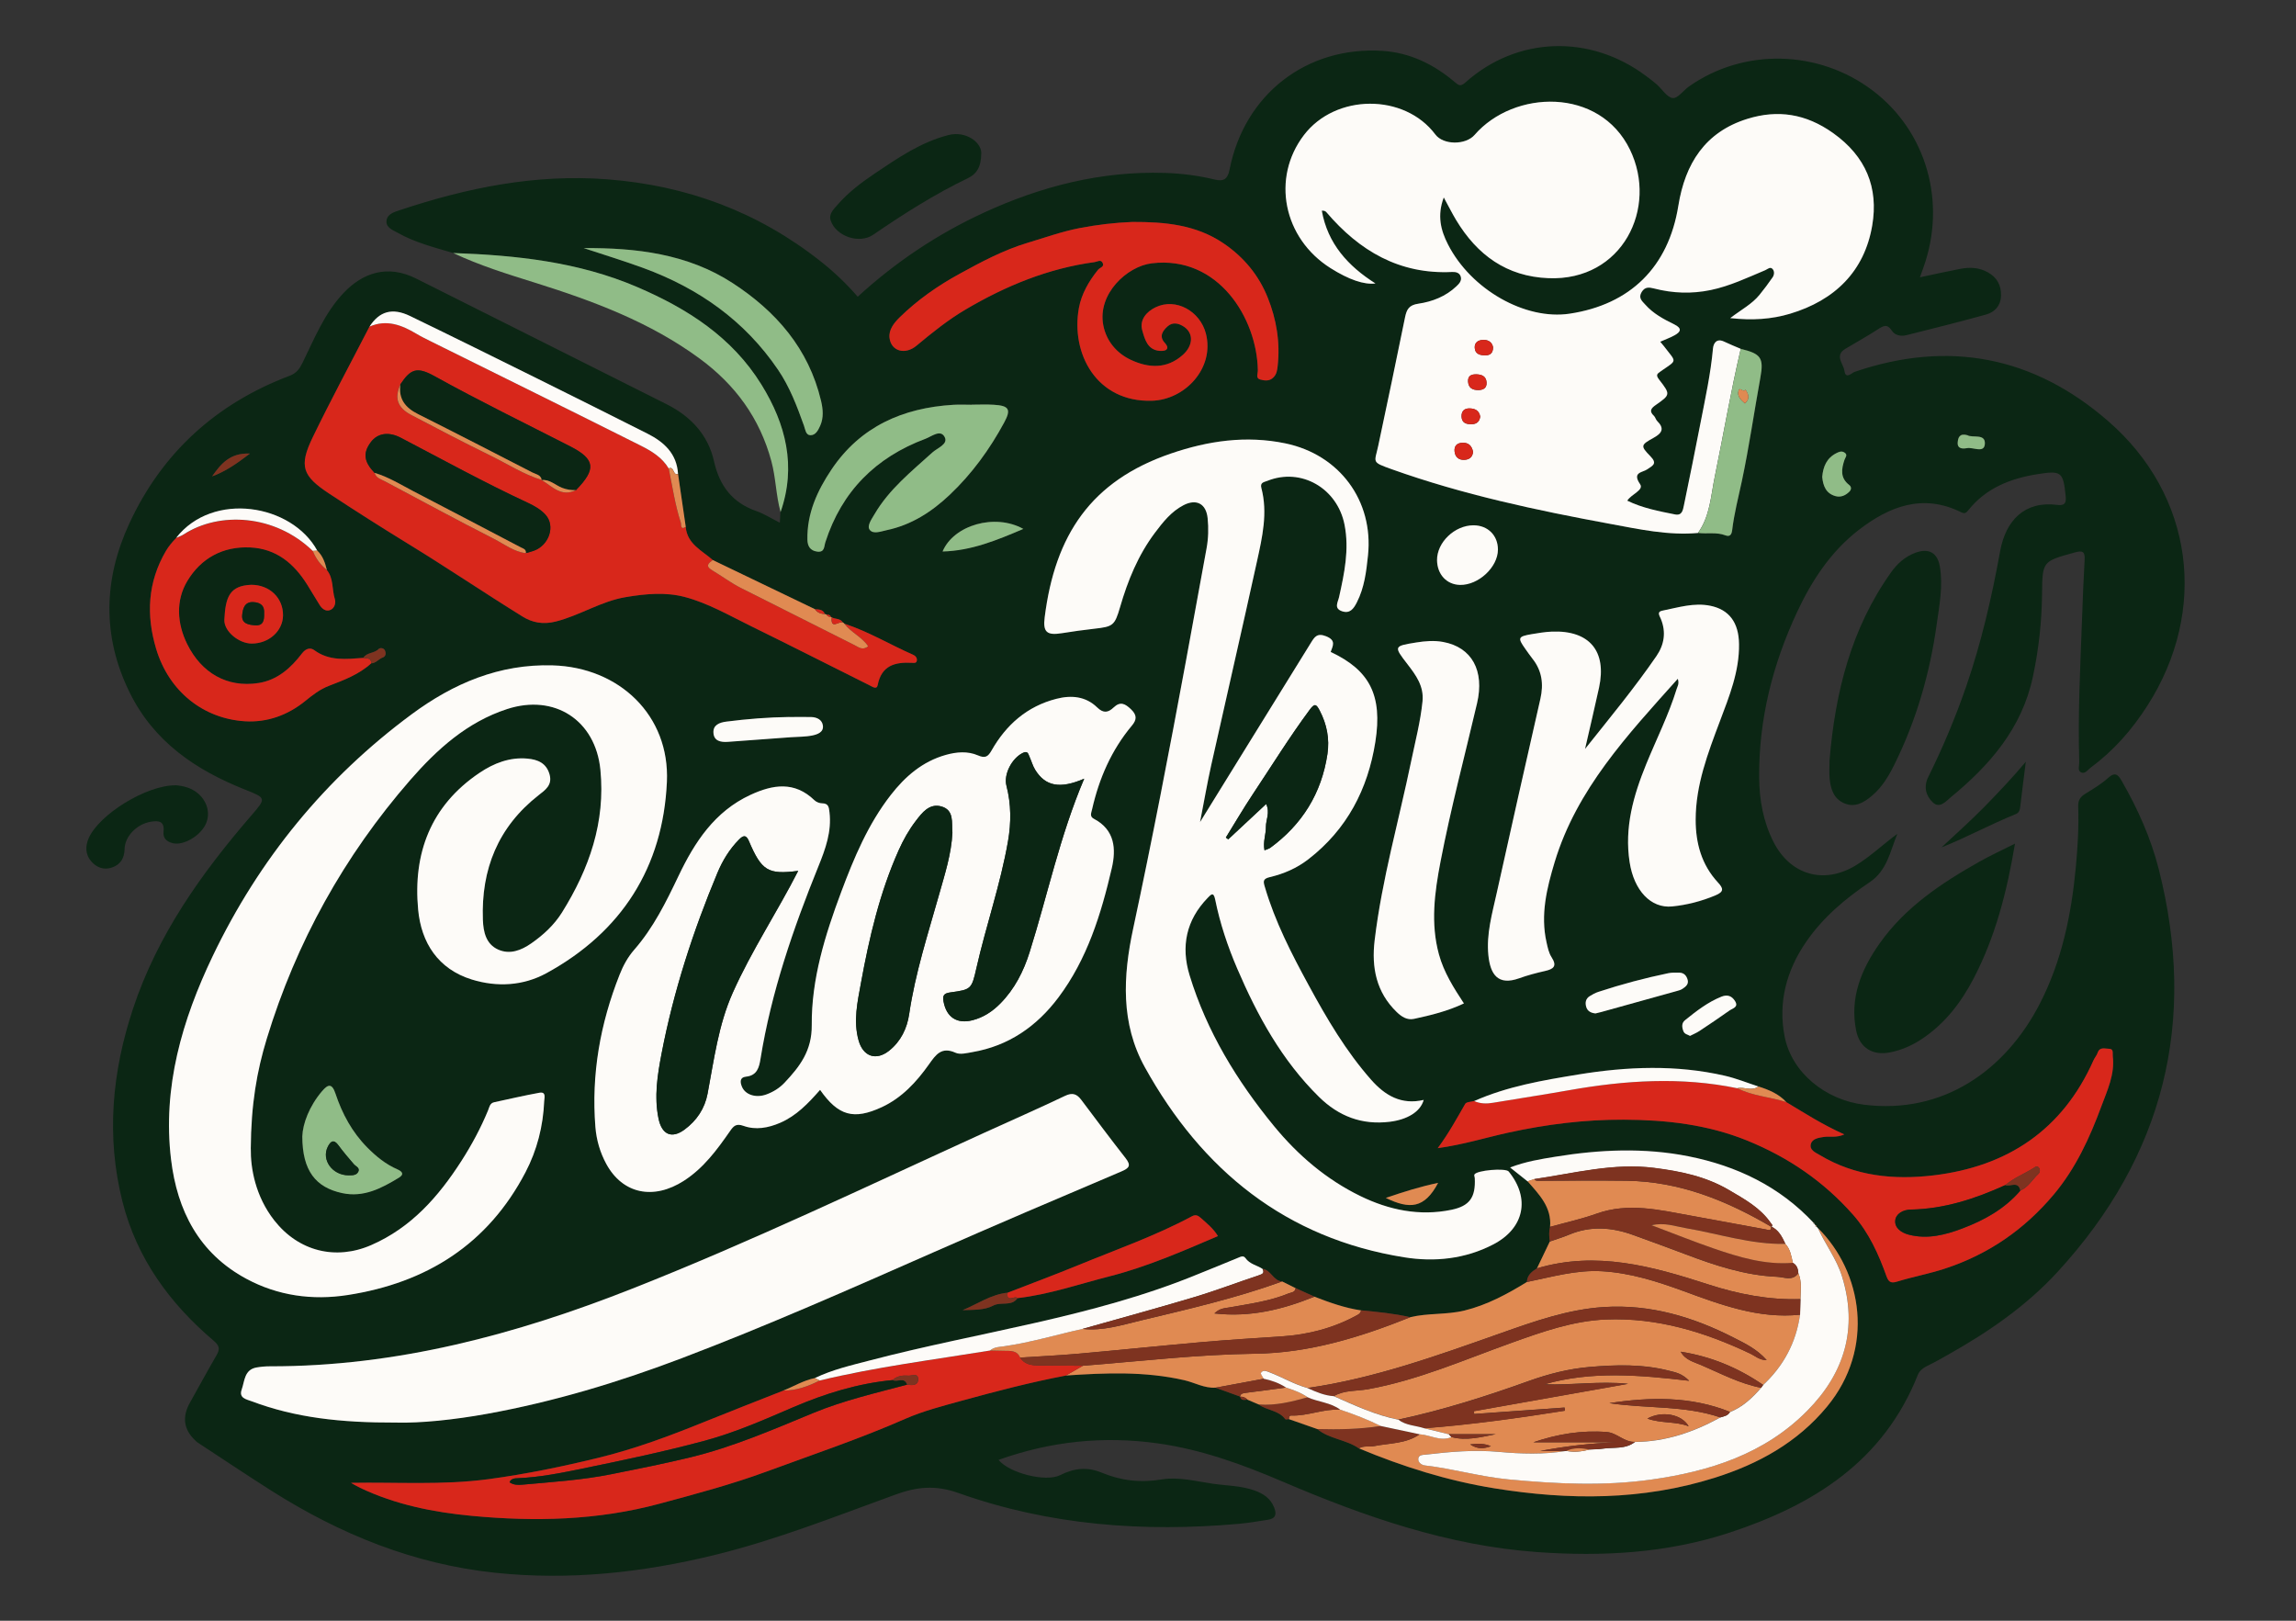 <?xml version="1.0" encoding="UTF-8"?>
<svg id="_レイヤー_1" data-name="レイヤー 1" xmlns="http://www.w3.org/2000/svg" viewBox="0 0 481.89 340.16">
  <rect x="0" y="0" width="481.89" height="340.16" fill="#333333" stroke="none"/>
  <defs>
    <style>
      .cls-1 {
        fill: #0b2614;
      }

      .cls-1, .cls-2, .cls-3, .cls-4, .cls-5, .cls-6 {
        stroke-width: 0px;
      }

      .cls-2 {
        fill: #e08a52;
      }

      .cls-3 {
        fill: #d8271b;
      }

      .cls-4 {
        fill: #90bc87;
      }

      .cls-5 {
        fill: #7e3320;
      }

      .cls-6 {
        fill: #fdfbf8;
      }
    </style>
  </defs>
  <path class="cls-1" d="m95.12,53.1c-3.98-1.18-8.03-2.19-11.68-4.26-.99-.56-2.44-1.06-2.32-2.46.12-1.49,1.67-1.89,2.82-2.28,14.14-4.71,28.51-7.63,43.57-6.46,16.65,1.29,31.55,6.81,44.65,17.15,2.81,2.21,5.42,4.67,7.86,7.49,7.95-7.28,16.76-13.17,26.44-17.63,12.02-5.54,24.61-8.77,37.96-8.36,3.57.11,7.12.56,10.6,1.41,1.83.44,2.66-.15,3.04-2.08,3.09-15.81,16.17-25.97,32.13-24.94,5.79.38,10.79,2.85,15.17,6.57.8.68,1.19.96,2.19.07,10.84-9.7,26.19-10.2,37.97-1.34.75.56,1.51,1.12,2.21,1.74,1.13,1,2.14,2.72,3.35,2.86,1.03.12,2.23-1.6,3.41-2.43,11.49-8.11,27.24-7.74,38.59.88,11.27,8.55,15.52,23.44,10.61,37.12-.22.62-.44,1.24-.73,2.05,2.97-.63,5.73-1.25,8.51-1.78,1.96-.37,3.88-.29,5.7.71,2,1.1,2.89,2.78,2.81,5-.08,2.07-1.34,3.39-3.16,3.89-5.54,1.54-11.13,2.93-16.71,4.33-1.13.28-2.4.03-3.02-.92-1.01-1.56-1.83-1.04-3.01-.28-2.2,1.44-4.52,2.7-6.77,4.06-2.35,1.42-.39,3.14-.19,4.64.25,1.84,1.55.4,2.1.21,19.75-6.76,37.64-3.26,53.27,10.34,17.94,15.6,21.04,39.69,8.19,59.74-3.2,4.99-7.04,9.4-11.84,12.93-.63.47-1.25,1.51-2.14.99-.67-.39-.28-1.4-.3-2.13-.31-10.07.22-20.13.59-30.19.15-4.09.3-8.19.54-12.27.1-1.75-.46-1.97-2.07-1.52-6.8,1.87-6.8,1.82-6.87,8.73-.06,5.89-.71,11.71-1.95,17.48-2.32,10.75-9.05,18.47-17.22,25.18-.98.81-2.3,2.44-3.74,1.08-1.47-1.38-1.99-3.29-.97-5.35,3.06-6.17,5.72-12.52,7.97-19.03,3.19-9.25,5.37-18.76,7.12-28.38,1.16-6.42,5.14-10.59,12-9.69,1.56.2,1.9-.41,1.75-1.86-.52-5.1-.9-5.39-5.94-4.59-5.72.91-10.83,2.94-14.54,7.62-.43.54-.75.72-1.45.37-8.07-3.99-15.08-1.24-21.52,3.73-5.85,4.52-9.82,10.58-12.92,17.21-5.14,11.01-8.06,22.55-7.96,34.76.04,4.71.86,9.29,3.04,13.55,3.53,6.91,10.58,8.9,17.2,4.89,3.14-1.9,5.76-4.45,8.76-6.64-1.51,3.63-2.12,7.67-5.78,10.13-5.12,3.44-9.82,7.39-13.35,12.52-4.14,6-5.93,12.72-4.53,19.87,1.49,7.63,8.61,13.34,16.7,14.33,16.62,2.05,29.66-7.24,36.84-21.16,4.64-9,6.64-18.7,7.58-28.68.4-4.25.65-8.51.5-12.78-.04-1.3.45-1.99,1.47-2.63,1.66-1.03,3.38-2.04,4.82-3.35,1.48-1.34,2.12-.63,2.85.65,3.36,5.84,6.11,11.98,7.76,18.48,8.12,31.98,1.13,60.23-21.25,84.58-6.58,7.16-14.51,12.6-22.94,17.34-1.36.77-2.72,1.55-4.13,2.23-.96.47-1.85,1.04-2.23,2-7.21,18.17-21.93,27.34-39.52,33.13-13.16,4.33-26.67,5.05-40.36,4.08-18.82-1.35-36.31-7.47-53.49-14.81-8.42-3.6-17-6.73-26.19-8.01-11.47-1.6-22.54-.41-33.39,3.47,2.24,2.76,9.9,4.73,12.94,3.2,2.89-1.46,5.67-1.79,8.76-.5,4.04,1.68,8.14,2.15,12.65,1.39,3.39-.57,7.08.4,10.61.91,2.93.42,5.94.41,8.77,1.42,1.81.65,3.33,1.62,4.1,3.54.58,1.44.35,2.34-1.26,2.6-2.01.32-4.03.66-6.06.85-20.08,1.8-39.88.32-58.93-6.46-4.87-1.73-8.75-1.29-13.24.34-12.52,4.55-24.91,9.48-37.89,12.66-15.18,3.72-30.51,5.38-46.1,3.74-17.08-1.8-32.55-8.08-46.95-17.21-5.23-3.32-10.37-6.77-15.55-10.16-.14-.09-.25-.23-.38-.34q-3.75-3.45-1.16-8.03c1.84-3.26,3.61-6.56,5.49-9.79.75-1.28.84-2-.51-3.15-9.24-7.83-16.16-17.32-19.16-29.2-3.45-13.67-2.2-27.18,2.2-40.47,5.12-15.49,14.37-28.47,24.9-40.65,3.1-3.59,3.08-3.59-1.41-5.38-10.31-4.1-19.07-10.01-24.18-20.36-5.84-11.85-5.47-23.81-.08-35.47,6.87-14.86,18.28-25.21,33.65-31.01,1.5-.57,2.11-1.51,2.72-2.75,2.5-5.11,4.64-10.46,8.64-14.67,3.95-4.15,9.13-6.03,15.21-2.98,17.52,8.8,35.05,17.56,52.56,26.37,5.03,2.53,8.69,6.39,9.94,11.97,1.16,5.18,3.86,8.7,8.92,10.47,1.66.58,3.17,1.56,4.9,2.43.05-.88.09-1.55.12-2.22,3.36-9.61,1.13-18.44-4-26.73-6.17-9.98-15.54-15.96-26.07-20.49-12.36-5.31-25.41-6.68-38.64-7.15Zm285.98,204.12c-.12-.16-.24-.32-.36-.47l.07-.11h-.13c-7.16-7.66-16.17-11.97-26.3-13.99-9.27-1.85-18.62-1.43-27.91.09-3.08.5-6.21.99-9.51,2.26,1.43,1.14,2.55,2.03,3.67,2.92,2.42,2.77,5.09,5.42,4.72,9.57-.28,1.03-.21,2.06-.07,3.09-.9,1.87-1.79,3.75-2.69,5.62-1.09.68-2.07,1.44-2.12,2.88-4.12,2.54-8.33,4.83-13.12,5.99-3.75.92-7.62.49-11.34,1.39-3.4-.79-6.87-1.11-10.34-1.45-3.4-.5-6.61-1.65-9.8-2.88-1.31-.59-2.62-1.19-3.94-1.78-.95-.47-1.89-.94-2.83-1.4-1.87-.11-2.34-2.41-4.13-2.65-1.18-.76-2.68-.98-3.57-2.25-.42-.6-.99-.3-1.59-.05-2.81,1.2-5.66,2.3-8.48,3.46-22.1,9.08-45.82,12.06-68.73,18.06-3.95,1.04-7.89,1.93-11.58,3.71-2.36.46-4.4,1.73-6.59,2.61-5.61,2.22-11.24,4.41-16.84,6.67-7.16,2.9-14.41,5.6-21.9,7.42-7.62,1.86-15.3,3.45-23.12,4.5-9.73,1.31-19.42.6-28.91.78.46.25,1.18.69,1.93,1.05,7.41,3.54,15.43,5.12,23.43,5.88,13.2,1.24,26.38.97,39.42-2.56,7.53-2.03,15.09-4.04,22.36-6.71,9.78-3.6,19.69-6.92,29.27-11.13,3.67-1.61,7.8-2.68,11.78-3.77,7.22-1.99,14.48-3.88,21.85-5.28,8.31-.56,16.58-.91,24.82.98,2.2.5,4.24,1.72,6.58,1.57,1.72.62,3.44,1.24,5.16,1.86v.03c.23.91.93.65,1.54.62.79.34,1.58.68,2.37,1.01,1.71,1.28,4.19,1.19,5.58,3.09.08.11.48,0,.74-.01,1.99.7,3.98,1.39,5.97,2.09,2.56,2.11,6.06,2.17,8.73,4.05,9.19,3.85,18.66,6.82,28.51,8.4,15.54,2.5,30.99,2.56,46.18-2.23,9.16-2.89,17.35-7.38,23.57-14.93,10.1-12.24,7.41-28.25-1.91-37.47-.11-.13-.23-.27-.34-.4l.07-.17-.18.03Zm-206.67-127.73c-.19-.42-.53-.54-.95-.49-.1-.07-.21-.11-.34-.12-.39-.96-1.24-.98-2.08-1.02-7.15-3.44-14.3-6.88-21.46-10.32-2.26-2.01-5.36-3.34-5.68-6.95l-1.62-11.11c-.25-4.25-2.93-6.7-6.42-8.46-7.63-3.86-15.28-7.68-22.94-11.47-8.95-4.44-17.9-8.88-26.89-13.22-3.73-1.8-6.43-.99-8.51,2.23-3.98,7.72-8.11,15.38-11.9,23.2-2.97,6.13-2.16,8.15,3.45,11.85,5.51,3.63,11.07,7.16,16.69,10.61,8.04,4.93,15.85,10.22,23.87,15.18,2.04,1.27,4.3,1.73,7,1.05,5.06-1.28,9.47-4.25,14.67-5.12,4.16-.7,8.36-1.09,12.39-.03,4.92,1.3,9.39,3.92,13.96,6.15,8.32,4.07,16.57,8.27,24.86,12.41.55.27,1.47.95,1.67-.06.8-4.15,3.66-4.87,7.2-4.68.4.02.92.13,1.02-.45.1-.58-.29-1.01-.75-1.22-4.84-2.13-9.39-4.89-14.45-6.54-.09-.12-.19-.21-.33-.27-.53-.87-1.56-.66-2.31-1.05l-.15-.08Zm-107.83-13.92c-5.34-9.8-21.94-12.54-29.63-2.69-.81.85-1.56,1.71-2.17,2.75-3.82,6.54-4.17,13.42-2.05,20.51,2.72,9.1,10.05,14.68,18.62,15.22,4.65.29,8.96-1.25,12.65-4.23,1.56-1.26,3.07-2.47,5.04-3.22,3.1-1.19,6.29-2.38,8.82-4.7,1.01,0,1.57-.91,2.44-1.22.67-.23.72-.95.45-1.5-.26-.53-1.01-.59-1.32-.27-.91.94-2.48.66-3.2,1.84-3.56.25-7.12.73-10.32-1.63-.73-.54-1.7-.44-2.57.7-2.32,3.04-5.17,5.6-9.14,6.21-6.59,1.01-11.96-2.13-14.95-8.18-2.11-4.28-2.44-9.11.03-13.24,2.85-4.74,7.43-7.32,13.21-7.04,5.48.26,9.17,3.38,11.95,7.81.89,1.42,1.74,2.86,2.62,4.28.48.78,1.23,1.37,2.11,1.08,1.02-.34,1.33-1.51,1.07-2.34-.63-2.01-.23-4.3-1.67-6.08-.37-1.5-.84-2.96-2.01-4.07Zm302.47,112.46c-2.34-.76-4.64-1.71-7.03-2.26-10.22-2.35-20.5-1.94-30.74-.27-7.45,1.21-14.91,2.48-21.89,5.57-.64.19-1.63.18-1.87.6-1.74,2.99-3.36,6.05-5.77,9.3,5.48-.76,10.1-2.23,14.82-3.26,7.98-1.74,16.09-2.76,24.26-2.72,8.82.05,17.48.99,25.83,4.37,8.67,3.52,16.1,8.6,22.26,15.58,3.33,3.77,5.37,8.3,7.04,12.98.5,1.41,1.2,1.36,2.29,1.03,3.3-1.01,6.69-1.63,9.98-2.71,9.12-3.01,16.68-8.22,22.82-15.55,4.6-5.48,7.55-11.91,9.99-18.52,1.23-3.33,2.86-6.72,2.39-10.5-.08-.61.25-1.57-.8-1.56-.83,0-1.93-.49-2.38.84-.19.55-.61,1.02-.85,1.55-6.49,14.62-18.06,22.33-33.62,24.18-8.26.98-16.42.19-23.8-4.24-.9-.54-2.27-1.06-1.91-2.37.31-1.12,1.64-1.3,2.73-1.46,1.24-.19,2.59.23,4.28-.53-4.57-2.05-8.33-4.47-12.16-6.77-1.59-1.73-3.67-2.6-5.85-3.28Zm-155.51,44.42c6.61-.75,12.9-2.94,19.3-4.57,7.83-1.99,15.28-5.25,22.77-8.45-.95-1.59-2.33-2.69-3.64-3.85-.59-.53-1.11-.69-1.81-.31-7.68,4.12-15.9,6.99-23.93,10.29-4.88,2-9.83,3.84-14.75,5.75-3.5.34-6.31,2.38-9.46,3.66,2.2-.08,4.57.03,6.37-.93,1.7-.91,3.88.23,5.16-1.58Zm142.83-160.6c1.91.26,3.87-.22,5.76.51.78.3,1.28.02,1.41-1.08.41-3.47,1.3-6.88,2.03-10.29,1.54-7.21,2.58-14.5,3.89-21.74.76-4.17.09-5.01-4.1-6.03-1.16-.5-2.34-.97-3.48-1.51-1.59-.76-2.25.33-2.35,1.46-.48,5.29-1.63,10.47-2.63,15.67-1.11,5.76-2.29,11.5-3.47,17.24-.2.98-.36,2.2-1.85,1.9-3.41-.67-6.84-1.33-10.04-2.89.9-1.41,3.55-2.21,2.69-3.47-1.73-2.52.51-2.42,1.49-3.1,1.12-.78,2.23-1.16.68-2.75-2.14-2.19-2.05-2.38.73-3.91,1.76-.97,2.25-1.96.68-3.5-.29-.29-.37-.8-.67-1.07-1.07-.99-.6-1.59.38-2.28,3.07-2.15,3.12-2.22.73-5.3-.79-1.02-.47-1.23.39-1.83,3.52-2.43,3.22-1.73.6-5.21-.22-.29-.47-.57-.78-.94,1.1-.49,2.06-.84,2.95-1.32,1.4-.75,1.68-1.49-.02-2.33-2.22-1.09-4.4-2.25-6.07-4.14-.65-.74-1.5-1.37-.77-2.62.7-1.18,1.61-1.02,2.64-.76,3.93,1.01,7.87,1.14,11.87.32,4.03-.83,7.7-2.6,11.45-4.17.5-.21,1.06-.84,1.58-.19.39.48.3,1.2-.04,1.69-.86,1.26-1.78,2.48-2.74,3.66-1.58,1.95-3.84,3.12-6.16,4.9,4.61.51,8.66.25,12.57-.92,9.33-2.8,15.61-8.86,17.24-18.55,1.33-7.88-1.29-14.44-8.22-19.37-5.72-4.07-11.62-4.96-17.99-2.98-8.86,2.75-13.07,9.36-14.49,18.25-2.07,12.87-10.1,20.72-22.8,22.64-9.32,1.41-20.71-5.06-25.55-14.54-1.52-2.99-2.29-6.08-.88-9.85,1,1.84,1.75,3.33,2.6,4.75,4.41,7.31,10.58,11.84,19.37,12.19,15.55.63,23.03-14.77,17.11-26.97-6.38-13.15-24.35-12.61-32.62-3.09-1.86,2.14-6.54,2.16-8.23-.1-6.48-8.66-20.94-8.59-27.59.14-6.86,9.02-4.34,21.64,5.59,27.91,3.84,2.43,7.07,3.54,9.43,3.22-5.75-3.65-10.04-8.33-11.26-15.28.49-.04.78.11.97.33,6.92,8.12,15.33,13.08,26.37,12.54.76-.04,1.61.13,1.84,1.04.21.85-.37,1.44-.93,1.97-2.24,2.13-5.06,3.22-7.99,3.65-1.96.29-2.45,1.2-2.79,2.86-1.82,8.99-3.72,17.96-5.62,26.93-.77,3.62-1.53,3.39,2.85,4.96,14.89,5.32,30.31,8.6,45.82,11.46,6.08,1.12,12.17,2.46,18.44,1.91Zm-77.1,24.97c.46-1.31,1.18-2.44-.97-3.29-1.86-.74-2.41.13-3.15,1.32-4.47,7.23-8.95,14.46-13.42,21.69-3.16,5.11-6.32,10.23-9.88,15.99.88-4.51,1.53-8.26,2.35-11.97,3.18-14.25,6.47-28.48,9.6-42.75,1.11-5.06,2.3-10.17.92-15.4-.31-1.18.59-1.23,1.24-1.49,7.1-2.87,14.72,1.53,16.22,9.23,1.01,5.19-.04,10.15-1.15,15.14-.24,1.09-1.15,2.39.62,2.99,1.66.56,2.43-.52,3.11-1.86,1.59-3.11,1.98-6.49,2.34-9.87,1.19-11.48-6-21.14-17.32-23.5-8.26-1.72-16.26-.55-24.08,2.14-16.73,5.74-24.29,17.07-26.46,34.37-.39,3.14.5,3.82,3.59,3.33,2.26-.36,4.54-.68,6.82-.94,3.93-.44,4.29-.64,5.41-4.52,1.63-5.59,3.8-10.92,7.32-15.62,1.69-2.25,3.45-4.47,6.02-5.8,2.68-1.38,4.73-.31,5.04,2.73.22,2.12.16,4.25-.23,6.37-1.47,7.94-2.88,15.89-4.36,23.82-3.47,18.7-7.06,37.38-11.04,55.97-2.14,9.98-2.64,19.91,2.46,29.09,11.99,21.61,29.59,35.92,54.47,39.89,6.3,1,12.77.36,18.67-2.72,6.49-3.39,7.8-9.66,3.22-15.29-.64-.79-6.77-.27-7.2.64-.09.19.07.49.08.74.19,4.03-1.05,5.86-4.94,6.66-6.68,1.37-13.08.03-19.07-2.89-7.13-3.48-13.09-8.56-18.13-14.69-7.78-9.49-14.1-19.82-17.71-31.63-1.86-6.07-.73-11.61,3.8-16.27.66-.68,1.22-1.35,1.56.33,1.01,5,2.62,9.83,4.63,14.51,4.25,9.91,9.38,19.28,17.17,26.94,4.13,4.06,9,5.93,14.83,5.22,3.68-.45,6.46-2.09,7.14-4.59-4.67,1.1-8.11-.91-11.05-4.25-5.28-5.99-9.29-12.82-13.07-19.78-3.61-6.65-7.09-13.38-9.23-20.7-.33-1.12-.45-1.68,1.09-2.04,2.89-.68,5.62-1.86,8.03-3.72,8.12-6.27,12.51-14.72,14.08-24.64,1.56-9.82-1.21-15.06-9.38-18.89ZM52.64,241.11c.06-9.39,1.29-16.34,3.36-23.12,6.17-20.23,16.23-38.35,30.11-54.29,5.62-6.46,11.93-12.16,20.35-14.9,9.93-3.23,18.52,2.34,19.56,12.74,1.09,11-2.34,20.8-8.06,29.96-1.65,2.64-3.9,4.72-6.44,6.48-2.12,1.48-4.5,2.4-6.95,1.31-2.56-1.14-3.12-3.71-3.21-6.25-.39-10.62,3.19-19.5,11.7-26.16,1.4-1.1,2.92-2.12,2.29-4.36-.67-2.39-2.5-3.12-4.62-3.31-3.73-.34-7.07.97-10.09,2.99-10.22,6.88-13.98,16.88-12.87,28.71.65,6.95,4.18,12.47,11.26,14.66,5.3,1.64,10.79,1.33,15.65-1.32,15.83-8.64,24.48-22.28,25.3-40.16.63-13.97-10.01-24.05-23.98-24.45-11.2-.32-20.83,3.8-29.56,10.24-18.15,13.41-32.07,30.48-41.79,50.78-6.42,13.4-10.56,27.51-8.74,42.67,1.29,10.79,5.91,19.73,15.8,25.05,6.62,3.56,13.84,4.57,21.29,3.41,16.58-2.57,29.41-10.66,37.3-25.76,2.42-4.64,3.71-9.69,3.93-14.95.03-.69.46-2.02-1.04-1.74-3.17.58-6.32,1.31-9.47,1.99-.91.2-1,1.04-1.28,1.72-1.53,3.7-3.41,7.22-5.58,10.59-4.81,7.49-10.53,14.01-18.94,17.67-7.48,3.26-15.24,1.29-20.32-5.15-4.03-5.12-5.01-11.05-4.95-15.06Zm119.49-12.38c3.82,5.47,7.04,6.38,12.96,3.64,4.22-1.95,7.29-5.29,9.91-9,1.44-2.03,2.63-3.75,5.57-2.42.96.44,2.36.07,3.52-.13,7.61-1.3,13.52-5.41,18.07-11.47,6.05-8.06,8.96-17.5,11.2-27.13.94-4.03.66-8.07-3.77-10.38-.93-.49-.53-1.23-.36-2,1.47-6.48,4.05-12.43,8.35-17.55,1.06-1.26,1.09-2.19-.18-3.42-1.24-1.2-2.25-1.72-3.65-.39-1.13,1.07-2.12,1.28-3.45,0-2.41-2.35-5.44-2.62-8.58-1.81-6.13,1.57-10.51,5.43-13.58,10.82-.76,1.33-1.34,1.7-2.87,1.05-2.16-.93-4.48-.73-6.75-.1-4.91,1.37-8.54,4.53-11.56,8.43-4.75,6.11-7.7,13.16-10.39,20.34-3.38,9.04-6.26,18.29-6.18,27.94.05,5.39-2.51,8.7-5.72,12.1-1.07,1.14-2.39,1.94-3.83,2.46-2.2.8-4.4.06-5.09-1.6-.4-.95-.51-2,.83-2.14,2.38-.24,2.78-2.01,3.06-3.77,2.26-14,6.84-27.3,12.15-40.38,1.47-3.64,2.8-7.32,2.32-11.37-.12-1.01-.19-1.84-1.54-1.85-.55,0-1.22-.26-1.61-.64-4.19-4.05-8.73-3.31-13.44-1.13-7.51,3.48-11.71,9.92-15.09,17.01-2.61,5.47-5.27,10.88-9.29,15.48-1.37,1.56-2.33,3.34-3.08,5.25-4.07,10.27-5.96,20.9-5.08,31.96.22,2.73.97,5.35,2.29,7.76,3.43,6.29,9.91,7.63,16.3,3.52,4.13-2.66,6.93-6.49,9.67-10.42.73-1.04,1.25-1.66,2.84-1.09,2.54.91,5.17.44,7.69-.65,3.39-1.47,5.85-4.03,8.38-6.92Zm-89.01,69.84c5.12.14,12.16-.58,19.11-1.84,13.97-2.53,27.53-6.61,40.79-11.65,17.94-6.81,35.47-14.59,53.03-22.31,13.04-5.74,26.16-11.33,39.28-16.9,1.67-.71,2.12-1.24.9-2.8-3.15-4.02-6.21-8.12-9.28-12.21-.94-1.25-1.84-1.61-3.43-.86-5.67,2.71-11.44,5.23-17.16,7.84-24.42,11.15-48.64,22.75-73.64,32.61-24.45,9.65-49.54,16.37-76.07,16.31-.93,0-1.88.08-2.8.24-2.6.45-2.5,2.85-3.13,4.63-.64,1.81.98,2.05,2.12,2.48,9.12,3.42,18.62,4.49,30.27,4.46Zm269.02-156.11c.36,1.09-.05,1.59-.22,2.14-1.68,5.46-4.25,10.55-6.4,15.81-2.69,6.6-4.61,13.32-3.48,20.58.92,5.89,4.44,9.73,8.93,9.28,3.1-.31,6.12-1.09,9.05-2.31,1.9-.79,1.7-1.48.53-2.75-3.41-3.7-4.65-8.22-4.65-13.13,0-7.3,2.56-13.97,5.08-20.67,1.97-5.24,4.11-10.47,4.02-16.22-.07-4.53-2.09-7.21-6-8.02-3.45-.72-6.76.36-10.08,1.02-1.24.25-.59,1.09-.31,1.77,1.12,2.75.69,5.38-.94,7.76-4.55,6.63-9.67,12.82-14.99,19.5,1.06-4.63,2.04-8.74,2.94-12.87,1.66-7.68-2.02-12.07-9.88-11.76-1.44.06-2.88.29-4.3.54-2.84.49-2.94.77-1.29,3.09.49.69.97,1.4,1.5,2.06,2,2.52,2.37,5.32,1.66,8.41-3.09,13.57-6.15,27.14-9.16,40.73-.95,4.31-2.22,8.62-1.76,13.09.41,4.05,2.02,6.42,6.46,4.84,1.75-.63,3.56-1.11,5.38-1.52,1.78-.4,2.68-.98,1.42-2.91-.58-.89-.81-2.04-1.05-3.11-1.31-5.79.05-11.36,1.7-16.83,4.64-15.36,15.28-26.69,25.85-38.49Zm-114.44-95.88c-3.74.15-7.41.58-11.11,1.29-3.75.73-7.29,2-10.91,3.09-5.09,1.52-9.76,4.02-14.36,6.55-4.51,2.47-8.75,5.44-12.47,9.07-1.22,1.19-2.37,2.62-2.15,4.37.35,2.77,3.28,3.59,5.65,1.61,3.3-2.74,6.62-5.42,10.33-7.61,8.42-4.96,17.31-8.62,27.06-9.94.55-.07,1.24-.58,1.64.08.54.9-.53,1.06-.91,1.52-1.95,2.39-3.5,5.11-4.03,8.05-1.72,9.52,3.68,19.78,15.32,19.45,6.94-.2,13.19-6.82,11.34-14.08-1.2-4.71-6.29-7.6-10.58-5.53-1.87.9-3.43,2.63-2.77,4.88.52,1.79,1.06,4.04,3.63,4.26.48.04,1.12.01,1.43-.27.45-.41.02-1.03-.29-1.35-1.35-1.42-.48-2.59.51-3.5,1.08-1,2.4-.69,3.53.1,1.98,1.37,1.85,3.93-.29,5.85-3.37,3.02-7.19,2.8-10.92,1.06-3.01-1.41-5.16-3.98-5.79-7.27-1.27-6.57,4.99-12.38,10.19-13,13.99-1.67,22.06,11.57,22.25,22.43.01.74-.51,1.69.49,1.96.92.25,2,.42,2.84-.5.63-.68.73-1.46.83-2.33.56-4.98-.25-9.8-2.09-14.37-1.88-4.67-4.99-8.45-9.23-11.35-5.84-3.98-12.4-4.53-19.14-4.52Zm69.55,164.01c-2.17-3.3-4.21-6.53-5.24-10.28-1.79-6.53-.92-13.02.33-19.48,2.15-11.18,5.07-22.18,7.67-33.25,1.59-6.79-1.06-11.75-7.14-12.86-1.85-.34-3.74-.19-5.61.11-4.77.78-4.76.8-1.85,4.57,1.76,2.29,3.47,4.59,3.15,7.79-.43,4.24-1.51,8.35-2.37,12.51-2.6,12.55-6.16,24.9-7.68,37.67-.67,5.65.33,10.86,4.63,15.02,1.02.98,2.18,1.76,3.63,1.44,3.54-.76,7.05-1.62,10.48-3.24Zm-103.3-125.66h0c-1.28.01-2.56-.05-3.84.02-10.6.63-19.53,4.55-25.6,13.6-2.96,4.41-5.15,9.2-5.04,14.72.03,1.33.57,2.28,2.04,2.49,1.6.22,1.44-1.07,1.73-1.97,3.44-10.69,10.59-17.82,21.01-21.71,1.27-.47,3.16-2.07,4.04-.34.75,1.49-1.55,2.26-2.6,3.22-4.41,4-9.11,7.73-12.16,12.99-.59,1.01-1.62,2.4-.98,3.24.75.98,2.34.33,3.57.07,5.17-1.09,9.43-3.83,13.19-7.39,4.67-4.42,8.42-9.59,11.48-15.24,1.48-2.74.99-3.5-2.23-3.69-1.53-.09-3.07-.02-4.6-.02Zm-81.45-32.87c4.18,1.39,8.39,2.67,12.52,4.18,11.57,4.24,21.25,11.03,28.25,21.33,2.46,3.61,4,7.68,5.46,11.77.27.76.37,1.95,1.31,1.99,1.11.05,1.66-1.02,2.09-1.97.78-1.73.6-3.52.18-5.26-2.58-10.92-9.42-18.75-18.54-24.69-9.49-6.18-20.3-7.42-31.27-7.35Zm-59.06,186.43c.02,7.22,2.81,10.7,8.37,11.9,4.52.97,8.25-1.01,11.9-3.23,1.21-.73.66-1.33-.3-1.75-2.45-1.07-4.46-2.71-6.34-4.6-3.19-3.22-5.26-7.08-6.67-11.31-.73-2.2-1.57-1.98-2.82-.5-2.69,3.16-4.04,6.82-4.14,9.48Zm250.94-123.16c0-2.98-2.13-5.09-5.14-5.1-3.93,0-7.68,3.59-7.64,7.33.03,2.99,2.01,5.12,4.8,5.18,3.88.09,7.98-3.72,7.98-7.42Zm-261.65,7.4c-4.56.19-5.4,2.59-5.64,7.32-.12,2.41,3.01,5,5.73,5.01,3.61.01,6.53-2.61,6.58-5.9.05-3.67-2.81-6.43-6.67-6.43Zm112.92,27.75c-4.42.06-8.82.41-13.2.97-1.48.19-2.83.71-2.72,2.37.11,1.71,1.54,2,3.04,1.88,4.4-.33,8.8-.65,13.21-.97,1.52-.11,3.07-.08,4.56-.38,1.01-.21,2.35-.67,2.16-2.07-.16-1.22-1.25-1.75-2.46-1.79-1.53-.04-3.06,0-4.59,0Zm169.21,62.21c.41-.1.82-.19,1.22-.3,5.29-1.47,10.58-2.93,15.87-4.41.41-.11.83-.23,1.18-.46.64-.42,1.31-.93,1.09-1.84-.22-.88-.76-1.54-1.77-1.55-.76,0-1.55-.05-2.29.11-4.98,1.03-9.88,2.34-14.71,3.93-.64.21-1.24.55-1.81.9-.84.53-.98,1.37-.72,2.25.27.93,1.04,1.28,1.94,1.37Zm-120.09-101.69c-5.93-3.33-14.62-.82-16.95,4.74,6.04-.16,11.38-2.35,16.95-4.74Zm139.94,106.41c.66-.34,1.37-.63,1.99-1.04,2.11-1.4,4.22-2.81,6.28-4.28.65-.46,1.99-.69,1.17-1.99-.65-1.04-1.57-1.43-2.83-.93-2.88,1.15-5.27,3.01-7.64,4.93-.76.61-.7,1.43-.37,2.31.26.68.89.68,1.41,1.01Zm27.73-117.33c.17,1.87.78,3.5,2.8,4.05,1.12.31,2.16-.16,2.96-1.01.41-.44.36-.98-.1-1.34-1.91-1.48-1.62-3.34-.98-5.28.17-.5.77-1.03-.02-1.53-.59-.38-1.14-.15-1.67.13-2.03,1.03-2.8,2.81-2.99,4.99Zm-91.59,151.33c4.99,2.41,8.09,2.28,10.98-3.16-3.77.79-7.28,1.9-10.98,3.16Zm122.07-160.08c-1.64-.46-1.94.51-2.03,1.45-.15,1.47,1.13,1.42,1.92,1.27,1.32-.26,3.67,1.17,3.78-.93.11-2.21-2.63-1.15-3.67-1.79Zm-368.4,8.64c2.74-1,5.13-2.63,7.93-4.78-4.19-.19-6.11,2.19-7.93,4.78Z"/>
  <path class="cls-1" d="m422.91,177.06c-1.7,10.17-4.13,19.57-8.68,28.3-2.63,5.03-6.01,9.46-10.82,12.67-2.08,1.39-4.3,2.37-6.76,2.85-3.55.7-6.32-.93-7.06-4.51-1.43-6.93,1.08-12.96,4.95-18.42,5.39-7.6,12.99-12.64,20.97-17.14,2.28-1.28,4.66-2.37,7.4-3.75Z"/>
  <path class="cls-1" d="m383.99,159.57c1.17-14.16,4.5-27.62,12.89-39.42,1.3-1.83,2.92-3.31,5.08-4.12,2.81-1.05,4.67-.08,5.18,2.87.7,4.1-.11,8.16-.67,12.18-1.42,10.23-4.26,20.07-8.86,29.36-1.21,2.45-2.6,4.79-4.73,6.58-1.68,1.41-3.53,2.54-5.79,1.58-2.23-.94-2.87-3.01-3.08-5.2-.12-1.27-.02-2.55-.02-3.83Z"/>
  <path class="cls-4" d="m95.12,53.1c13.23.47,26.29,1.85,38.64,7.15,10.53,4.52,19.91,10.51,26.07,20.49,5.12,8.29,7.35,17.12,4,26.73-.98-3.5-.98-7.17-1.94-10.7-2.43-9-7.56-16-15-21.48-10.44-7.68-22.35-12.11-34.56-15.94-5.82-1.82-11.67-3.63-17.22-6.25Z"/>
  <path class="cls-1" d="m205.95,32.15c-.02,2.99-1.05,4.4-2.77,5.23-7,3.36-13.51,7.5-19.9,11.88-2.95,2.02-7.8.33-8.92-2.95-.49-1.42.63-2.41,1.42-3.33,2.25-2.59,4.98-4.66,7.81-6.56,4.86-3.27,9.71-6.61,15.5-8.08,3.57-.91,6.9,1.49,6.86,3.81Z"/>
  <path class="cls-1" d="m36.84,164.8c1.49.13,3.38.48,4.9,1.89,1.91,1.77,2.45,4.32,1.35,6.46-1.21,2.36-4.54,4.29-6.7,3.84-1.29-.27-2.23-.98-2.07-2.44.25-2.2-.98-2.36-2.64-2.09-2.88.45-5.47,3.01-5.53,5.72-.04,1.97-.89,3.3-2.67,3.9-1.68.57-3.24,0-4.37-1.34-1.22-1.44-1.21-3.19-.5-4.81,2.17-4.99,12.09-11.14,18.22-11.11Z"/>
  <path class="cls-1" d="m425.18,159.89c-.39,3.12-.8,6.24-1.16,9.36-.08.72-.22,1.32-.97,1.62-5.25,2.12-10.22,4.84-15.56,6.98,3.02-2.84,6.14-5.59,9.04-8.56,2.95-3.02,5.86-6.08,8.65-9.41Z"/>
  <path class="cls-6" d="m356.38,111.86c-6.27.56-12.36-.79-18.44-1.91-15.51-2.86-30.92-6.14-45.82-11.46-4.38-1.57-3.62-1.34-2.85-4.96,1.9-8.97,3.8-17.94,5.62-26.93.34-1.66.83-2.58,2.79-2.86,2.93-.43,5.75-1.52,7.99-3.65.56-.53,1.14-1.12.93-1.97-.23-.91-1.08-1.08-1.84-1.04-11.04.54-19.45-4.42-26.37-12.54-.19-.22-.48-.37-.97-.33,1.23,6.95,5.52,11.64,11.26,15.28-2.36.31-5.58-.79-9.43-3.22-9.92-6.27-12.45-18.89-5.59-27.91,6.64-8.73,21.1-8.8,27.59-.14,1.69,2.25,6.37,2.24,8.23.1,8.26-9.52,26.24-10.06,32.62,3.09,5.92,12.2-1.56,27.6-17.11,26.97-8.79-.35-14.96-4.88-19.37-12.19-.85-1.42-1.6-2.91-2.6-4.75-1.42,3.77-.65,6.87.88,9.85,4.84,9.49,16.23,15.95,25.55,14.54,12.7-1.92,20.73-9.77,22.8-22.64,1.43-8.89,5.64-15.5,14.49-18.25,6.37-1.98,12.27-1.09,17.99,2.98,6.93,4.93,9.55,11.49,8.22,19.37-1.63,9.69-7.91,15.75-17.24,18.55-3.9,1.17-7.95,1.43-12.57.92,2.33-1.78,4.59-2.95,6.16-4.9.96-1.18,1.88-2.41,2.74-3.66.34-.49.42-1.21.04-1.69-.52-.65-1.09-.02-1.58.19-3.75,1.57-7.42,3.33-11.45,4.17-4,.83-7.94.69-11.87-.32-1.03-.26-1.94-.42-2.64.76-.74,1.25.11,1.88.77,2.62,1.67,1.89,3.86,3.06,6.07,4.14,1.7.84,1.42,1.58.02,2.33-.89.48-1.86.84-2.95,1.32.31.37.56.65.78.94,2.63,3.47,2.92,2.78-.6,5.21-.86.6-1.18.81-.39,1.83,2.39,3.08,2.34,3.15-.73,5.3-.98.68-1.45,1.29-.38,2.28.3.28.38.79.67,1.07,1.56,1.54,1.07,2.53-.68,3.5-2.78,1.54-2.87,1.72-.73,3.91,1.55,1.59.44,1.97-.68,2.75-.98.68-3.22.57-1.49,3.1.86,1.26-1.8,2.06-2.69,3.47,3.2,1.56,6.63,2.21,10.04,2.89,1.48.29,1.64-.92,1.85-1.9,1.18-5.74,2.36-11.48,3.47-17.24,1.01-5.2,2.15-10.37,2.63-15.67.1-1.13.77-2.22,2.35-1.46,1.14.55,2.32,1.01,3.48,1.51-2.09,8.91-3.62,17.93-5.46,26.88-.82,3.98-.99,8.25-3.52,11.76Zm-47.21-17.04c-.26-1.25-.93-1.96-2.28-1.89-1.18.06-1.71.74-1.6,1.82.12,1.16.84,1.82,2.06,1.76,1.06-.05,1.73-.59,1.82-1.69Zm4.2-21.94c-.19-.99-.9-1.58-2.08-1.54-1.06.03-1.85.54-1.77,1.69.09,1.32,1.16,1.54,2.22,1.55.96,0,1.63-.41,1.63-1.7Zm-2.7,14.56c-.23-1.3-1.1-1.69-2.21-1.72-1.16-.04-1.75.61-1.71,1.71.05,1.31.94,1.62,2.1,1.61,1.15-.02,1.68-.61,1.82-1.6Zm-.78-8.87c-1.09-.03-1.86.3-1.77,1.57.1,1.29.93,1.72,2.09,1.73,1.07,0,1.87-.39,1.79-1.61-.08-1.28-1-1.66-2.11-1.69Z"/>
  <path class="cls-6" d="m279.28,136.83c8.16,3.82,10.93,9.06,9.38,18.89-1.57,9.92-5.96,18.37-14.08,24.64-2.41,1.86-5.14,3.04-8.03,3.72-1.54.36-1.42.92-1.09,2.04,2.14,7.32,5.61,14.05,9.23,20.7,3.78,6.96,7.79,13.79,13.07,19.78,2.94,3.34,6.37,5.35,11.05,4.25-.69,2.5-3.46,4.14-7.14,4.59-5.84.71-10.7-1.16-14.83-5.22-7.79-7.66-12.92-17.03-17.17-26.94-2.01-4.68-3.62-9.51-4.63-14.51-.34-1.68-.9-1.01-1.56-.33-4.53,4.66-5.66,10.2-3.8,16.27,3.61,11.81,9.93,22.14,17.71,31.63,5.03,6.13,10.99,11.21,18.13,14.69,5.99,2.92,12.39,4.26,19.07,2.89,3.89-.8,5.14-2.63,4.94-6.66-.01-.25-.17-.55-.08-.74.43-.91,6.56-1.43,7.2-.64,4.58,5.64,3.26,11.91-3.22,15.29-5.9,3.08-12.36,3.73-18.67,2.72-24.88-3.96-42.49-18.28-54.47-39.89-5.1-9.19-4.6-19.12-2.46-29.09,3.99-18.6,7.58-37.27,11.04-55.97,1.47-7.94,2.89-15.89,4.36-23.82.39-2.12.45-4.25.23-6.37-.31-3.04-2.35-4.11-5.04-2.73-2.58,1.33-4.33,3.55-6.02,5.8-3.52,4.69-5.7,10.02-7.32,15.62-1.13,3.87-1.48,4.08-5.41,4.52-2.28.25-4.55.58-6.82.94-3.1.49-3.99-.19-3.59-3.33,2.17-17.29,9.73-28.63,26.46-34.37,7.82-2.68,15.82-3.86,24.08-2.14,11.32,2.36,18.51,12.02,17.32,23.5-.35,3.38-.75,6.76-2.34,9.87-.68,1.34-1.45,2.42-3.11,1.86-1.77-.6-.86-1.9-.62-2.99,1.11-4.99,2.16-9.96,1.15-15.14-1.5-7.69-9.12-12.09-16.22-9.23-.65.26-1.56.31-1.24,1.49,1.38,5.23.19,10.34-.92,15.4-3.13,14.26-6.42,28.49-9.6,42.75-.83,3.71-1.47,7.46-2.35,11.97,3.56-5.76,6.72-10.88,9.88-15.99,4.47-7.23,8.95-14.46,13.42-21.69.74-1.19,1.29-2.06,3.15-1.32,2.15.85,1.43,1.98.97,3.29Zm-13.88,41.62c.51-.21.92-.31,1.24-.54,6.69-4.91,10.74-11.44,11.97-19.66.48-3.19-.11-6.21-1.61-9.1-.74-1.42-1.08-1.58-2.11-.2-4.25,5.74-8,11.81-11.95,17.74-1.97,2.97-3.77,6.05-5.65,9.08.17.13.33.26.5.38,2.61-2.44,5.23-4.88,7.96-7.42.86,1.85-.07,3.3-.05,4.79.02,1.57-.65,3.12-.3,4.92Z"/>
  <path class="cls-6" d="m52.64,241.11c-.06,4,.92,9.94,4.95,15.06,5.07,6.44,12.83,8.41,20.32,5.15,8.41-3.66,14.13-10.18,18.94-17.67,2.16-3.37,4.05-6.89,5.58-10.59.28-.68.37-1.52,1.28-1.72,3.15-.68,6.3-1.41,9.47-1.99,1.51-.28,1.07,1.05,1.04,1.74-.22,5.26-1.5,10.31-3.93,14.95-7.89,15.1-20.73,23.19-37.3,25.76-7.45,1.16-14.68.15-21.29-3.41-9.9-5.32-14.51-14.26-15.8-25.05-1.82-15.16,2.33-29.27,8.74-42.67,9.72-20.3,23.64-37.37,41.79-50.78,8.73-6.45,18.36-10.57,29.56-10.24,13.97.4,24.61,10.49,23.98,24.45-.81,17.88-9.47,31.51-25.3,40.16-4.86,2.65-10.35,2.96-15.65,1.32-7.07-2.19-10.61-7.71-11.26-14.66-1.11-11.83,2.65-21.83,12.87-28.71,3.01-2.03,6.35-3.34,10.09-2.99,2.12.19,3.95.92,4.62,3.31.63,2.24-.88,3.26-2.29,4.36-8.51,6.66-12.09,15.54-11.7,26.16.09,2.54.65,5.11,3.21,6.25,2.45,1.09,4.83.17,6.95-1.31,2.54-1.77,4.79-3.85,6.44-6.48,5.72-9.17,9.15-18.96,8.06-29.96-1.03-10.4-9.62-15.97-19.56-12.74-8.42,2.74-14.72,8.45-20.35,14.9-13.88,15.94-23.94,34.06-30.11,54.29-2.07,6.78-3.3,13.74-3.36,23.12Z"/>
  <path class="cls-6" d="m172.13,228.73c-2.54,2.89-4.99,5.45-8.38,6.92-2.52,1.09-5.15,1.56-7.69.65-1.59-.57-2.11.05-2.84,1.09-2.73,3.92-5.54,7.76-9.67,10.42-6.39,4.12-12.87,2.78-16.3-3.52-1.31-2.41-2.07-5.03-2.29-7.76-.88-11.06,1.01-21.68,5.08-31.96.75-1.9,1.71-3.68,3.08-5.25,4.02-4.6,6.68-10.01,9.29-15.48,3.38-7.09,7.58-13.53,15.09-17.01,4.71-2.18,9.25-2.92,13.44,1.13.39.38,1.07.64,1.61.64,1.35.01,1.42.84,1.54,1.85.49,4.06-.84,7.73-2.32,11.37-5.3,13.09-9.89,26.38-12.15,40.38-.28,1.76-.68,3.53-3.06,3.77-1.34.14-1.24,1.18-.83,2.14.7,1.65,2.89,2.39,5.09,1.6,1.44-.52,2.76-1.33,3.83-2.46,3.21-3.41,5.77-6.71,5.72-12.1-.08-9.66,2.8-18.91,6.18-27.94,2.69-7.19,5.64-14.23,10.39-20.34,3.03-3.9,6.66-7.05,11.56-8.43,2.27-.64,4.6-.83,6.75.1,1.53.66,2.11.29,2.87-1.05,3.07-5.39,7.45-9.25,13.58-10.82,3.14-.81,6.17-.54,8.58,1.81,1.32,1.29,2.32,1.08,3.45,0,1.4-1.33,2.41-.8,3.65.39,1.26,1.22,1.23,2.16.18,3.42-4.29,5.13-6.88,11.07-8.35,17.55-.17.77-.57,1.51.36,2,4.43,2.31,4.71,6.35,3.77,10.38-2.24,9.63-5.15,19.07-11.2,27.13-4.55,6.06-10.45,10.17-18.07,11.47-1.16.2-2.56.57-3.52.13-2.94-1.33-4.13.39-5.57,2.42-2.62,3.71-5.69,7.04-9.91,9-5.91,2.73-9.14,1.82-12.96-3.64Zm-4.61-45.95c-6.29.81-7.66.02-10.34-6.3-.62-1.45-1.29-1.04-2.06-.27-2,2.02-3.45,4.41-4.54,7.02-5.11,12.24-9.19,24.81-11.7,37.85-.87,4.5-1.6,9.06-.65,13.68.69,3.38,2.76,4.29,5.45,2.32,2.56-1.89,4.25-4.41,4.84-7.53,1.36-7.16,2.27-14.43,5.27-21.16,3.97-8.9,9.38-17.03,13.75-25.61Zm60.04-19.35c-5.09,2.2-8.14,1.6-10.28-1.85-.53-.85-.79-1.86-1.21-2.78-.26-.57-.34-1.29-1.39-.78-2.29,1.12-4.06,4.47-3.44,6.88,1,3.86,1.01,7.74.33,11.65-1.57,9.05-4.62,17.73-6.64,26.67-.99,4.39-1.11,4.47-5.41,5.06-1.31.18-1.74.53-1.48,1.93.61,3.29,2.82,4.76,6.1,3.91,2.3-.6,4.19-1.85,5.82-3.51,3-3.04,4.88-6.75,6.14-10.76,3.78-12,6.34-24.38,11.46-36.42Zm-27.66,11.3c-.18-2.05.44-4.73-2.35-5.49-2.48-.67-3.99,1.29-5.34,3.06-1.45,1.9-2.62,3.98-3.59,6.16-3.97,8.89-6.16,18.29-7.9,27.8-.73,4-1.65,8.02-.5,12.11.95,3.38,3.68,4.33,6.42,2.13,2.45-1.96,3.75-4.68,4.19-7.67,1.26-8.59,3.94-16.81,6.29-25.13,1.19-4.24,2.57-8.45,2.79-12.98Z"/>
  <path class="cls-6" d="m83.12,298.57c-11.65.04-21.14-1.03-30.27-4.46-1.15-.43-2.77-.67-2.12-2.48.63-1.78.53-4.18,3.13-4.63.92-.16,1.87-.24,2.8-.24,26.54.05,51.62-6.66,76.07-16.31,24.99-9.87,49.21-21.47,73.64-32.61,5.72-2.61,11.48-5.13,17.16-7.84,1.59-.76,2.49-.39,3.43.86,3.07,4.09,6.13,8.19,9.28,12.21,1.22,1.56.76,2.09-.9,2.8-13.12,5.57-26.23,11.15-39.28,16.9-17.56,7.73-35.09,15.5-53.03,22.31-13.27,5.04-26.82,9.12-40.79,11.65-6.95,1.26-13.99,1.98-19.11,1.84Z"/>
  <path class="cls-2" d="m255.12,291.24c-2.35.15-4.38-1.07-6.58-1.57-8.24-1.88-16.51-1.54-24.82-.98,1.19-.68,2.38-1.37,3.57-2.05,12.05-.95,24.06-2.37,36.16-2.53,11.41-.15,22.08-3.47,32.55-7.66,3.72-.9,7.59-.48,11.34-1.39,4.78-1.17,8.99-3.46,13.12-5.99,5.23-1.07,10.39-2.59,15.83-2.26,5.92.35,11.49,2.13,17.01,4.15,7.91,2.9,15.82,5.87,24.5,4.97-.83,5.83-3.45,10.73-7.75,14.73-5.25-3.61-10.99-5.98-17.3-6.97.97,1.76,2.76,2.15,4.32,2.82,4.11,1.77,8.09,3.9,12.56,4.75-1.85,2.11-3.86,4.01-6.53,5.07-8.25-3.31-16.74-3.15-25.32-1.84,7.74,1.18,15.72.43,23.28,2.99-5.58,3.06-11.46,5.08-17.9,5.14-2.25.12-3.77-1.89-5.91-2.06-5.27-.42-10.39.43-15.42,2.15h17.6c-5.43.19-10.81.81-16.17,1.82h5.35c-4.65.76-9.34.61-13.98.18-5.13-.47-10.19-.04-15.26.56-.65.08-1.78-.01-1.69,1.07.04.57.58,1.13,1.43,1.22,5.9.69,11.61,2.37,17.55,2.93,9.95.94,19.9,1.43,29.82.05,12.33-1.72,23.93-5.38,32.93-14.55,7.74-7.89,10.56-17.22,7.22-28.07-1.13-3.68-3.5-6.72-5.07-10.17,9.32,9.22,12.02,25.24,1.91,37.47-6.23,7.54-14.41,12.04-23.57,14.93-15.19,4.79-30.64,4.73-46.18,2.23-9.85-1.58-19.31-4.56-28.51-8.4,1-.62,2.15-.27,3.21-.48,3.23-.64,6.68-.47,9.55-2.48,2.23.12,4.34,1.58,6.67.59,3.15.84,6.21,0,9.29-.6-3.28,0-6.56,0-9.83,0-1.72-.42-3.43-.83-5.15-1.25,9.9-.78,19.71-2.14,29.5-3.69-.02-.22-.05-.44-.07-.66-6.32.45-12.65.9-18.97,1.35-.02-.2-.04-.39-.06-.59,10.66-1.89,21.32-3.78,32.36-5.74-6.1-.63-11.8.33-17.51.09,9.82-2.8,19.79-1.96,30.33-.73-1.54-1.57-2.91-1.77-4.2-2.1-5.53-1.43-11.16-1.27-16.77-.79-4.34.38-8.57,1.46-12.67,2.93-8.98,3.23-18.05,6.11-27.39,8.11-4.77-.94-9.13-2.98-13.53-4.93,2.22-1.29,4.77-1.02,7.17-1.45,10.47-1.89,20.15-6.16,30.07-9.72,6.46-2.32,12.96-4.64,19.88-4.91,10.74-.43,20.73,2.62,30.33,7.19.99.47,1.85,1.34,3.39,1.34-2.08-2.34-4.56-3.51-6.96-4.73-8.53-4.36-17.52-7.03-27.21-6.41-7.55.48-14.65,3.02-21.7,5.51-13.26,4.68-26.48,9.47-40.49,11.48-2.79-.77-5.28-2.28-7.97-3.3-.56-.21-1.35-.61-1.8.12-.13.21.38.81.59,1.24l-10.13,1.88Zm99.3,8.1c-1.48-2.55-5.59-3.3-8.67-1.61,2.9,1.04,5.89.55,8.67,1.61Zm-41.51,4.19c-1.3-.58-2.61-.59-4.35-.38,1.66,1.12,3,.86,4.35.38Z"/>
  <path class="cls-3" d="m143.92,110.59c.31,3.61,3.41,4.94,5.68,6.95-.87.68-1.68,1.23-.09,2.17,2.04,1.21,3.92,2.66,6.06,3.72,7.94,3.97,15.86,8,23.8,11.97.82.41,1.7,1.2,2.85.23-1.34-1.99-3.62-2.9-4.99-4.73,5.06,1.65,9.61,4.41,14.45,6.54.46.2.85.64.75,1.22-.1.58-.62.47-1.02.45-3.54-.19-6.4.53-7.2,4.68-.19,1.01-1.12.33-1.67.06-8.29-4.13-16.54-8.33-24.86-12.41-4.57-2.24-9.04-4.85-13.96-6.15-4.02-1.06-8.23-.67-12.39.03-5.2.87-9.61,3.84-14.67,5.12-2.71.69-4.96.22-7-1.05-8.02-4.97-15.83-10.26-23.87-15.18-5.62-3.45-11.19-6.98-16.69-10.61-5.61-3.7-6.42-5.72-3.45-11.85,3.79-7.82,7.92-15.47,11.9-23.2,3.59-1.57,6.75-.34,9.83,1.49,1.02.6,2.09,1.13,3.15,1.66,14.64,7.26,29.3,14.48,43.91,21.81,2.27,1.14,4.54,2.48,5.91,4.81.77,3.81,1.34,7.67,2.54,11.38.13.4-.15,1.6,1.04.9Zm-30.23-9.84c2.2,1.35,4.13,3.64,7.18,2.12,4.26-4.37,4.13-6.47-1.19-9.19-9.52-4.87-19.13-9.55-28.49-14.74-3.7-2.05-5.02-1.5-7.16,1.71-1.3,2.88-.68,4.88,2.27,6.44,5.53,2.92,11.08,5.81,16.7,8.56,3.54,1.74,6.88,3.91,10.68,5.08h0Zm-3.33,15.34c.56-.16,1.14-.3,1.69-.5,3.17-1.15,4.57-5.17,2.46-7.54-.96-1.08-2.35-1.88-3.68-2.5-9.08-4.22-17.85-9.05-26.72-13.68-2.52-1.32-4.86-.99-6.29.94-1.68,2.27-1.45,4.08.8,6.44.3,1.05,1.28,1.31,2.08,1.73,7.66,4.08,15.3,8.21,23.03,12.15,2.15,1.09,4.12,2.67,6.64,2.97Z"/>
  <path class="cls-6" d="m352.14,142.46c-10.56,11.8-21.21,23.14-25.85,38.49-1.65,5.47-3.01,11.04-1.7,16.83.24,1.07.47,2.22,1.05,3.11,1.26,1.93.37,2.51-1.42,2.91-1.82.41-3.63.89-5.38,1.52-4.44,1.59-6.05-.79-6.46-4.84-.45-4.47.81-8.78,1.76-13.09,3.01-13.59,6.07-27.16,9.16-40.73.7-3.09.34-5.89-1.66-8.41-.53-.66-1-1.37-1.5-2.06-1.65-2.32-1.55-2.6,1.29-3.09,1.42-.24,2.86-.48,4.3-.54,7.86-.3,11.54,4.09,9.88,11.76-.9,4.13-1.88,8.24-2.94,12.87,5.32-6.68,10.44-12.87,14.99-19.5,1.63-2.38,2.06-5,.94-7.76-.28-.69-.93-1.53.31-1.77,3.32-.66,6.63-1.73,10.08-1.02,3.91.81,5.94,3.49,6,8.02.09,5.75-2.05,10.98-4.02,16.22-2.52,6.7-5.08,13.37-5.08,20.67,0,4.91,1.23,9.43,4.65,13.13,1.17,1.27,1.37,1.96-.53,2.75-2.93,1.22-5.95,2-9.05,2.31-4.5.45-8.02-3.38-8.93-9.28-1.13-7.26.79-13.98,3.48-20.58,2.15-5.26,4.72-10.36,6.4-15.81.17-.55.58-1.05.22-2.14Z"/>
  <path class="cls-3" d="m374.92,231.32c3.83,2.3,7.59,4.72,12.16,6.77-1.69.76-3.03.34-4.28.53-1.09.17-2.42.35-2.73,1.46-.37,1.31,1.01,1.83,1.91,2.37,7.39,4.43,15.54,5.22,23.8,4.24,15.56-1.85,27.13-9.56,33.62-24.18.24-.54.67-1,.85-1.55.45-1.32,1.55-.83,2.38-.84,1.05,0,.72.94.8,1.56.47,3.78-1.16,7.17-2.39,10.5-2.44,6.61-5.39,13.04-9.99,18.52-6.14,7.33-13.7,12.55-22.82,15.55-3.29,1.08-6.69,1.7-9.98,2.71-1.09.33-1.79.37-2.29-1.03-1.67-4.68-3.7-9.2-7.04-12.98-6.16-6.98-13.58-12.06-22.26-15.58-8.35-3.38-17.01-4.33-25.83-4.37-8.17-.04-16.29.97-24.26,2.72-4.72,1.03-9.34,2.5-14.82,3.26,2.4-3.25,4.03-6.3,5.77-9.3.24-.42,1.23-.41,1.87-.6,1.28.57,2.6.59,3.96.36,5.32-.89,10.66-1.7,15.98-2.64,11.74-2.07,23.49-2.84,35.28-.41,3.24,1.66,6.9,1.81,10.3,2.92Zm49.13,18.55c1.68-.71,2.52-2.34,3.78-3.5.36-.33.43-.96.03-1.37-.37-.39-.73-.05-1.09.18-1.95,1.22-4.13,2.05-5.89,3.57-6.32,2.87-12.83,5-19.84,5.13-1.68.03-3.12.91-3.25,2.29-.14,1.5,1.18,2.56,2.86,2.98,3.91,1,7.62.04,11.17-1.29,4.63-1.74,8.95-4.12,12.24-7.98Z"/>
  <path class="cls-3" d="m227.29,286.65c-1.19.68-2.38,1.37-3.57,2.05-7.37,1.4-14.63,3.29-21.86,5.28-3.98,1.1-8.11,2.16-11.78,3.77-9.58,4.21-19.49,7.53-29.27,11.13-7.27,2.67-14.83,4.68-22.36,6.71-13.04,3.52-26.22,3.8-39.42,2.56-8-.75-16.02-2.34-23.43-5.88-.76-.36-1.48-.8-1.93-1.05,9.48-.18,19.17.53,28.91-.78,7.82-1.05,15.5-2.64,23.12-4.5,7.48-1.83,14.74-4.52,21.9-7.42,5.59-2.27,11.22-4.45,16.84-6.67,2.73.03,5.2-.89,7.59-2.09,11.79-2.84,23.82-4.35,35.76-6.3.99.02,1.97.02,2.96.06,1.3.04,2.7-.16,3.36,1.41.88,1.37,2.25,1.63,3.73,1.64,3.16.03,6.31.06,9.47.08Zm-36.9,3.96c1.05.17,2.29.22,2.32-1.1.03-1.46-1.35-.72-2.1-.78-1.17-.1-2.34.05-3.26.92-7.29.7-14.17,2.83-20.88,5.71-6.13,2.64-12.2,5.32-18.74,7.07-8.42,2.26-16.92,4.04-25.44,5.79-4.48.92-8.96,1.82-13.55,2.02-.65.03-1.45.03-1.79.86.85.58,1.79.58,2.72.5,6.24-.57,12.47-.96,18.67-2.2,5.54-1.11,11.09-2.21,16.57-3.54,8.91-2.16,17.33-5.82,25.79-9.31,6.38-2.63,13.07-4.17,19.7-5.94Z"/>
  <path class="cls-6" d="m381.55,257.76c1.57,3.45,3.94,6.48,5.07,10.17,3.34,10.86.53,20.19-7.22,28.07-9,9.17-20.61,12.83-32.93,14.55-9.92,1.38-19.86.89-29.82-.05-5.94-.56-11.66-2.25-17.55-2.93-.84-.1-1.38-.66-1.43-1.22-.08-1.08,1.04-.99,1.69-1.07,5.07-.6,10.12-1.03,15.26-.56,4.64.42,9.33.57,13.98-.18,0,0,.14-.02.14-.02,1.65.3,3.27.14,4.88-.29.93-.06,1.87-.04,2.78-.18,2.27-.34,4.74.18,6.75-1.41,6.44-.06,12.32-2.07,17.9-5.14.76-.23,1.6-.35,2.04-1.14,2.67-1.05,4.68-2.96,6.53-5.07.14-.2.28-.4.42-.6,4.3-4.01,6.92-8.9,7.75-14.73.03-1.09.05-2.18.08-3.27.02-1.83.34-3.68-.43-5.44-.06-.9-.28-1.71-1.16-2.18-.31-1.41-.52-2.87-1.56-3.99-.69-1.47-1.4-2.91-2.98-3.64l.04.07c.4-.33.06-.55-.12-.8-2.22-3.21-5.45-4.96-8.76-6.91-4.95-2.91-10.23-3.96-15.71-4.66-8.57-1.1-16.84,1.14-25.2,2.35-.46.15-.92.31-1.37.46-1.12-.89-2.24-1.78-3.67-2.92,3.3-1.27,6.44-1.76,9.51-2.26,9.28-1.51,18.63-1.93,27.91-.09,10.13,2.02,19.14,6.32,26.3,14,0,0-.09.14-.09.14l.15-.05c.12.16.24.32.36.47,0,0-.07.18-.07.18l.19-.04c.11.13.23.27.34.4Z"/>
  <path class="cls-3" d="m237.7,46.58c6.74-.01,13.3.54,19.14,4.52,4.24,2.89,7.36,6.67,9.23,11.35,1.84,4.57,2.64,9.39,2.09,14.37-.1.87-.2,1.65-.83,2.33-.84.92-1.92.75-2.84.5-.99-.27-.47-1.22-.49-1.96-.19-10.86-8.26-24.1-22.25-22.43-5.2.62-11.46,6.43-10.19,13,.63,3.29,2.78,5.86,5.79,7.27,3.73,1.74,7.55,1.96,10.92-1.06,2.14-1.92,2.27-4.47.29-5.85-1.14-.79-2.45-1.1-3.53-.1-1,.92-1.86,2.08-.51,3.5.3.32.73.94.29,1.35-.31.28-.95.31-1.43.27-2.57-.22-3.11-2.47-3.63-4.26-.65-2.25.9-3.97,2.77-4.88,4.29-2.07,9.38.82,10.58,5.53,1.85,7.26-4.4,13.88-11.34,14.08-11.64.33-17.04-9.93-15.32-19.45.53-2.94,2.09-5.66,4.03-8.05.38-.46,1.45-.62.91-1.52-.4-.67-1.08-.16-1.64-.08-9.75,1.32-18.64,4.98-27.06,9.94-3.71,2.18-7.03,4.86-10.33,7.61-2.38,1.98-5.3,1.16-5.65-1.61-.22-1.74.93-3.17,2.15-4.37,3.71-3.63,7.96-6.6,12.47-9.07,4.6-2.53,9.27-5.02,14.36-6.55,3.62-1.08,7.16-2.36,10.91-3.09,3.7-.71,7.37-1.14,11.11-1.29Z"/>
  <path class="cls-6" d="m307.25,210.6c-3.43,1.62-6.94,2.48-10.48,3.24-1.45.31-2.62-.46-3.63-1.44-4.3-4.16-5.3-9.36-4.63-15.02,1.52-12.76,5.08-25.12,7.68-37.67.86-4.15,1.94-8.26,2.37-12.51.32-3.2-1.39-5.5-3.15-7.79-2.91-3.77-2.92-3.8,1.85-4.57,1.86-.3,3.76-.45,5.61-.11,6.07,1.11,8.73,6.06,7.14,12.86-2.59,11.08-5.52,22.08-7.67,33.25-1.24,6.46-2.12,12.95-.33,19.48,1.03,3.75,3.07,6.98,5.24,10.28Z"/>
  <path class="cls-3" d="m68.61,119.65c1.44,1.77,1.04,4.07,1.67,6.08.26.83-.05,2.01-1.07,2.34-.87.29-1.62-.31-2.11-1.08-.88-1.42-1.74-2.86-2.62-4.28-2.78-4.44-6.47-7.55-11.95-7.81-5.78-.28-10.37,2.3-13.21,7.04-2.48,4.12-2.15,8.96-.03,13.24,2.99,6.05,8.36,9.2,14.95,8.18,3.98-.61,6.83-3.17,9.14-6.21.87-1.14,1.84-1.24,2.57-.7,3.2,2.36,6.76,1.88,10.32,1.63.7.17,1.69-.09,1.63,1.15-2.53,2.32-5.72,3.51-8.82,4.7-1.98.76-3.48,1.96-5.04,3.22-3.69,2.98-7.99,4.52-12.65,4.23-8.57-.54-15.9-6.12-18.62-15.22-2.12-7.09-1.77-13.98,2.05-20.51.6-1.03,1.36-1.9,2.17-2.75.52-.23,1.08-.39,1.55-.7,7.5-4.89,19.19-4.23,27.11,3.44.64,1.6,1.63,2.94,2.97,4.02Z"/>
  <path class="cls-4" d="m203.95,84.93c1.53,0,3.07-.08,4.6.02,3.22.19,3.71.95,2.23,3.69-3.05,5.65-6.8,10.82-11.48,15.24-3.76,3.55-8.02,6.3-13.19,7.39-1.23.26-2.82.91-3.57-.07-.64-.84.39-2.23.98-3.24,3.06-5.26,7.75-8.99,12.16-12.99,1.05-.96,3.36-1.73,2.6-3.22-.87-1.73-2.77-.13-4.04.34-10.42,3.89-17.57,11.02-21.01,21.71-.29.9-.12,2.19-1.73,1.97-1.47-.2-2.01-1.16-2.04-2.49-.12-5.51,2.08-10.31,5.04-14.72,6.07-9.05,15-12.97,25.6-13.6,1.27-.08,2.56-.01,3.84-.01h0Z"/>
  <path class="cls-2" d="m214.1,284.92c-.66-1.57-2.06-1.37-3.36-1.41-.98-.03-1.97-.04-2.96-.06.89-.79,2.01-.76,3.09-.91,5.54-.81,10.9-2.43,16.35-3.63,4.24.48,8.24-.82,12.26-1.78,9.96-2.38,19.96-4.68,29.61-8.18.95.47,1.89.94,2.84,1.41-.1.92-.91.88-1.51,1.12-3.96,1.62-8.18,2.17-12.35,2.92-.99.18-2.08.15-3.19,1.27,7.66.86,14.4-.87,20.99-3.52,3.19,1.23,6.4,2.38,9.8,2.88-.08.44-.3.71-.72.94-4.99,2.77-10.36,4.16-16.04,4.53-5.51.36-11.02.7-16.51,1.18-8.7.76-17.39,1.67-26.1,2.45-4.06.36-8.13.54-12.19.81Z"/>
  <path class="cls-6" d="m227.22,278.91c-5.45,1.21-10.81,2.83-16.35,3.63-1.08.16-2.2.13-3.09.91-11.95,1.95-23.97,3.45-35.76,6.3-.33-.17-.67-.34-1-.52,3.69-1.78,7.63-2.68,11.58-3.71,22.92-6,46.63-8.98,68.73-18.06,2.82-1.16,5.67-2.27,8.48-3.46.6-.25,1.17-.55,1.59.05.89,1.27,2.39,1.49,3.57,2.25.46.84.05,1.09-.74,1.35-4.52,1.5-8.98,3.21-13.55,4.58-7.79,2.33-15.64,4.47-23.47,6.68Z"/>
  <path class="cls-4" d="m122.51,52.07c10.96-.07,21.78,1.18,31.27,7.35,9.12,5.94,15.95,13.77,18.54,24.69.41,1.74.59,3.54-.18,5.26-.43.95-.97,2.02-2.09,1.97-.94-.04-1.04-1.23-1.31-1.99-1.46-4.09-3-8.16-5.46-11.77-7-10.3-16.68-17.09-28.25-21.33-4.13-1.51-8.35-2.8-12.52-4.18Z"/>
  <path class="cls-2" d="m377.45,267.22c.77,1.76.45,3.62.43,5.44-6.63.2-13.04-1.04-19.3-3.07-11.76-3.82-23.54-7.1-36-3.39.9-1.87,1.79-3.75,2.69-5.62,1.36-.48,2.75-.9,4.07-1.45,4.49-1.88,8.96-1.55,13.42.07,3.67,1.34,7.35,2.66,11,4.05,6.22,2.36,12.51,4.44,19.22,4.73,1.49.06,3.23.97,4.47-.76Z"/>
  <path class="cls-2" d="m320.62,247.92c.46-.15.92-.31,1.37-.46.26.41.62.37,1.07.37,6.11-.04,12.23-.09,18.34-.01,11.09.14,20.98,4.15,30.37,9.67,0,0-.04-.07-.04-.07.07,1.09-.6.72-1.17.61-5.26-.98-10.53-1.95-15.79-2.9-6.52-1.18-13-2.77-19.64-.41-3.19,1.14-6.53,1.87-9.8,2.78.37-4.15-2.3-6.8-4.72-9.57Z"/>
  <path class="cls-5" d="m325.34,257.48c3.27-.91,6.61-1.64,9.8-2.78,6.64-2.36,13.12-.77,19.64.41,5.27.95,10.53,1.93,15.79,2.9.57.11,1.24.47,1.17-.61,1.59.73,2.3,2.18,2.98,3.64-7.22.16-14.06-2.14-21.07-3.33-2.16-.36-4.31-1.21-7.02-.58,4.62,1.74,8.78,3.41,13.01,4.87,5.38,1.86,10.82,3.5,16.64,3.02.87.47,1.1,1.28,1.16,2.18-1.23,1.72-2.97.82-4.46.76-6.71-.29-13-2.37-19.22-4.73-3.65-1.38-7.33-2.71-11-4.05-4.46-1.62-8.92-1.95-13.42-.07-1.33.56-2.72.97-4.07,1.45-.14-1.04-.22-2.07.07-3.09Z"/>
  <path class="cls-5" d="m214.1,284.92c4.07-.26,8.14-.45,12.19-.81,8.7-.77,17.39-1.68,26.1-2.45,5.5-.48,11.01-.82,16.51-1.18,5.67-.37,11.04-1.76,16.04-4.53.42-.23.64-.51.72-.94,3.47.34,6.94.66,10.34,1.45-10.47,4.18-21.14,7.51-32.55,7.66-12.1.16-24.12,1.58-36.16,2.53-3.16-.03-6.31-.06-9.47-.08-1.48-.01-2.85-.27-3.73-1.64Z"/>
  <path class="cls-4" d="m356.38,111.86c2.53-3.51,2.7-7.78,3.52-11.76,1.84-8.96,3.37-17.98,5.46-26.88,4.2,1.02,4.87,1.86,4.11,6.03-1.32,7.24-2.36,14.53-3.89,21.74-.73,3.41-1.62,6.82-2.03,10.29-.13,1.1-.62,1.38-1.41,1.08-1.89-.73-3.85-.25-5.76-.51Zm9.86-27.19c1.11-1.01.74-1.95.09-2.9-.42.71-1.19-.6-1.43.17-.39,1.25.5,1.99,1.33,2.74Z"/>
  <path class="cls-4" d="m63.45,238.5c.1-2.66,1.45-6.32,4.14-9.48,1.26-1.48,2.09-1.7,2.82.5,1.41,4.23,3.48,8.09,6.67,11.31,1.87,1.89,3.88,3.53,6.34,4.6.96.42,1.51,1.01.3,1.75-3.65,2.21-7.38,4.2-11.9,3.23-5.56-1.2-8.35-4.68-8.37-11.9Zm9.71,8.17c.78.02,1.67.02,2.04-.75.39-.81-.53-1.1-.95-1.59-1.1-1.29-2.22-2.58-3.22-3.95-.99-1.36-1.66-.83-2.22.28-1.41,2.77.95,6.01,4.35,6.02Z"/>
  <path class="cls-6" d="m140.35,98.32c-1.38-2.33-3.64-3.67-5.91-4.81-14.61-7.33-29.27-14.55-43.91-21.81-1.06-.53-2.13-1.05-3.15-1.66-3.08-1.83-6.24-3.06-9.83-1.49,2.08-3.22,4.78-4.03,8.51-2.23,8.99,4.35,17.94,8.79,26.89,13.22,7.66,3.8,15.31,7.62,22.94,11.47,3.49,1.76,6.17,4.21,6.42,8.46-1.12.41-.76-1.7-1.96-1.16Z"/>
  <path class="cls-3" d="m211.49,271.31c4.92-1.91,9.87-3.75,14.75-5.75,8.03-3.3,16.25-6.17,23.93-10.29.71-.38,1.22-.22,1.81.31,1.31,1.17,2.69,2.26,3.64,3.85-7.49,3.2-14.94,6.46-22.77,8.45-6.4,1.63-12.69,3.82-19.3,4.57-.53-.66-2.41,1.1-2.07-1.15Z"/>
  <path class="cls-6" d="m364.62,228.4c-11.79-2.44-23.54-1.67-35.28.41-5.32.94-10.65,1.75-15.98,2.64-1.36.23-2.68.21-3.96-.36,6.98-3.1,14.44-4.36,21.89-5.58,10.25-1.67,20.53-2.08,30.74.27,2.39.55,4.69,1.49,7.03,2.25-1.4,1.08-2.98.01-4.45.37Z"/>
  <path class="cls-5" d="m322.59,266.2c12.46-3.72,24.24-.43,36,3.39,6.25,2.03,12.67,3.27,19.3,3.07-.03,1.09-.05,2.18-.08,3.27-8.68.9-16.59-2.07-24.5-4.97-5.52-2.02-11.09-3.79-17.01-4.15-5.43-.33-10.6,1.19-15.83,2.26.05-1.44,1.03-2.2,2.12-2.88Z"/>
  <path class="cls-6" d="m314.39,115.34c0,3.7-4.1,7.51-7.98,7.42-2.79-.07-4.76-2.2-4.8-5.18-.04-3.74,3.7-7.33,7.64-7.33,3.01,0,5.14,2.11,5.14,5.1Z"/>
  <path class="cls-3" d="m52.73,122.74c3.86,0,6.72,2.76,6.67,6.43-.04,3.29-2.97,5.91-6.58,5.9-2.72-.01-5.85-2.61-5.73-5.01.24-4.73,1.08-7.14,5.64-7.32Zm2.71,6.1c.16-1.78-.83-2.39-2.26-2.47-1.87-.1-2.21,1.4-2.34,2.69-.19,1.84,1.36,2.08,2.7,2.18,1.82.13,1.91-1.21,1.91-2.4Z"/>
  <path class="cls-2" d="m177.22,130.9c1.37,1.83,3.65,2.74,4.99,4.73-1.14.97-2.03.18-2.85-.23-7.94-3.97-15.85-8-23.8-11.97-2.14-1.07-4.02-2.51-6.06-3.72-1.58-.94-.78-1.49.09-2.17,7.15,3.44,14.3,6.88,21.46,10.32.5.74,1.24.98,2.08,1.02.12,0,.24.04.34.12.21.37.55.49.95.49,0,0,.15.08.15.08-.27,2.64,1.51.76,2.31,1.05.13.06.24.15.33.27Z"/>
  <path class="cls-6" d="m165.66,150.49c1.53,0,3.06-.03,4.59,0,1.21.03,2.3.57,2.46,1.79.19,1.4-1.15,1.85-2.16,2.07-1.48.31-3.03.27-4.56.38-4.4.32-8.81.64-13.21.97-1.5.11-2.93-.17-3.04-1.88-.11-1.66,1.23-2.18,2.72-2.37,4.38-.56,8.78-.91,13.2-.97Z"/>
  <path class="cls-6" d="m334.86,212.7c-.9-.1-1.67-.44-1.94-1.37-.26-.88-.12-1.72.72-2.25.57-.36,1.18-.69,1.81-.9,4.83-1.59,9.73-2.9,14.71-3.93.74-.15,1.52-.12,2.29-.11,1.01.01,1.55.67,1.77,1.55.22.91-.45,1.41-1.09,1.84-.34.23-.77.35-1.18.46-5.29,1.48-10.58,2.94-15.87,4.41-.4.11-.81.2-1.22.3Z"/>
  <path class="cls-5" d="m227.22,278.91c7.83-2.22,15.68-4.35,23.47-6.68,4.56-1.37,9.02-3.08,13.55-4.58.79-.26,1.2-.51.74-1.35,1.79.24,2.26,2.54,4.12,2.65-9.66,3.5-19.66,5.8-29.62,8.18-4.01.96-8.02,2.26-12.26,1.78Z"/>
  <path class="cls-6" d="m65.63,115.62c-7.92-7.67-19.61-8.33-27.11-3.44-.47.31-1.03.47-1.55.7,7.69-9.85,24.29-7.1,29.63,2.7-.32.02-.64.03-.97.05Z"/>
  <path class="cls-4" d="m214.78,111.01c-5.57,2.38-10.91,4.58-16.95,4.74,2.33-5.56,11.01-8.06,16.95-4.74Z"/>
  <path class="cls-5" d="m297.97,301.03c-2.87,2.01-6.32,1.84-9.55,2.48-1.06.21-2.2-.14-3.21.48-2.67-1.88-6.17-1.94-8.73-4.05,4.46.12,8.91.04,13.33-.65,2.72.58,5.44,1.16,8.16,1.74Z"/>
  <path class="cls-2" d="m289.81,299.28c-4.42.69-8.87.77-13.33.65-1.99-.7-3.98-1.39-5.97-2.09.04-.34.07-.77.5-.75,3.5.12,6.79-1.45,10.3-1.23,2.91.96,5.76,2.06,8.51,3.41Z"/>
  <path class="cls-6" d="m354.72,217.42c-.52-.32-1.15-.33-1.41-1.01-.33-.88-.39-1.7.37-2.31,2.37-1.91,4.77-3.78,7.64-4.93,1.27-.5,2.18-.11,2.83.93.82,1.3-.52,1.53-1.17,1.99-2.06,1.47-4.17,2.88-6.28,4.28-.62.41-1.33.7-1.99,1.04Z"/>
  <path class="cls-5" d="m275.87,272.14c-6.58,2.65-13.32,4.38-20.99,3.52,1.11-1.11,2.2-1.09,3.19-1.27,4.17-.74,8.39-1.29,12.35-2.92.59-.24,1.41-.2,1.51-1.12,1.31.6,2.63,1.19,3.94,1.79Z"/>
  <path class="cls-4" d="m382.45,100.09c.19-2.18.95-3.97,2.99-4.99.54-.27,1.08-.51,1.67-.13.79.5.18,1.03.02,1.53-.65,1.94-.94,3.8.98,5.28.46.36.51.9.1,1.34-.8.85-1.83,1.32-2.96,1.01-2.02-.55-2.63-2.18-2.8-4.05Z"/>
  <path class="cls-5" d="m281.3,295.87c-3.51-.23-6.8,1.35-10.3,1.23-.43-.02-.46.41-.5.75-.25.01-.65.13-.74.01-1.38-1.9-3.86-1.81-5.58-3.09,3.53.28,6.9-.57,10.26-1.51,2.23,1,4.82,1.08,6.85,2.61Z"/>
  <path class="cls-2" d="m274.45,293.26c-3.36.94-6.72,1.79-10.26,1.51-.79-.34-1.58-.68-2.38-1.01-.41-.46-.93-.66-1.54-.62,0,0,0-.03,0-.03.11-.64.6-.7,1.13-.77,2.84-.36,5.68-.74,8.52-1.12,1.58.52,3.15,1.07,4.53,2.04Z"/>
  <path class="cls-2" d="m290.86,251.42c3.7-1.27,7.22-2.37,10.98-3.16-2.89,5.44-5.99,5.57-10.98,3.16Z"/>
  <path class="cls-5" d="m269.92,291.22c-2.84.37-5.68.75-8.52,1.12-.52.07-1.02.13-1.13.77-1.72-.62-3.44-1.24-5.16-1.86,3.38-.63,6.75-1.25,10.13-1.88,1.66.35,3.25.91,4.68,1.85Z"/>
  <path class="cls-2" d="m140.35,98.32c1.2-.54.83,1.57,1.96,1.16.54,3.71,1.08,7.41,1.62,11.11-1.19.71-.91-.49-1.04-.9-1.2-3.71-1.77-7.57-2.54-11.38Z"/>
  <path class="cls-5" d="m211.49,271.31c-.35,2.25,1.53.49,2.07,1.15-1.28,1.81-3.45.67-5.16,1.58-1.8.96-4.16.85-6.37.93,3.15-1.28,5.96-3.32,9.46-3.66Z"/>
  <path class="cls-4" d="m412.92,91.34c1.04.64,3.78-.42,3.67,1.79-.11,2.1-2.46.67-3.78.93-.79.15-2.07.21-1.92-1.27.09-.94.39-1.91,2.03-1.45Z"/>
  <path class="cls-5" d="m44.52,99.98c1.82-2.59,3.74-4.97,7.93-4.78-2.8,2.15-5.19,3.78-7.93,4.78Z"/>
  <path class="cls-2" d="m364.62,228.4c1.46-.36,3.04.71,4.45-.37,2.18.69,4.26,1.55,5.85,3.28-3.4-1.1-7.06-1.26-10.3-2.92Z"/>
  <path class="cls-2" d="m171.02,289.23c.33.17.67.34,1,.52-2.39,1.2-4.86,2.12-7.59,2.09,2.2-.87,4.24-2.14,6.6-2.61Z"/>
  <path class="cls-5" d="m77.89,139.22c.07-1.24-.93-.99-1.63-1.15.73-1.18,2.3-.9,3.2-1.84.31-.32,1.05-.27,1.32.27.27.56.22,1.27-.45,1.5-.88.31-1.43,1.22-2.44,1.22Z"/>
  <path class="cls-2" d="m65.63,115.62c.32-.02.64-.03.97-.05,1.17,1.11,1.64,2.56,2.01,4.07-1.34-1.08-2.33-2.42-2.97-4.02Z"/>
  <path class="cls-3" d="m176.89,130.63c-.8-.29-2.58,1.58-2.31-1.05.75.39,1.78.18,2.31,1.05Z"/>
  <path class="cls-3" d="m173.14,128.88c-.84-.04-1.58-.28-2.08-1.02.84.04,1.69.06,2.08,1.02Z"/>
  <path class="cls-5" d="m260.28,293.14c.61-.04,1.13.16,1.54.62-.61.03-1.31.29-1.54-.62Z"/>
  <path class="cls-3" d="m174.43,129.49c-.4,0-.74-.12-.95-.49.42-.04.76.08.95.49Z"/>
  <polygon class="cls-2" points="380.73 256.75 380.58 256.8 380.67 256.66 380.8 256.65 380.73 256.75"/>
  <polygon class="cls-2" points="381.21 257.36 381.02 257.4 381.09 257.22 381.28 257.19 381.21 257.36"/>
  <path class="cls-3" d="m309.17,94.82c-.09,1.1-.75,1.64-1.82,1.69-1.21.06-1.94-.61-2.06-1.76-.11-1.08.42-1.76,1.6-1.82,1.35-.07,2.01.64,2.28,1.89Z"/>
  <path class="cls-3" d="m313.37,72.88c0,1.29-.67,1.7-1.63,1.7-1.07,0-2.13-.23-2.22-1.55-.08-1.15.71-1.66,1.77-1.69,1.18-.04,1.89.55,2.08,1.54Z"/>
  <path class="cls-3" d="m310.68,87.43c-.15.98-.67,1.58-1.82,1.6-1.16.02-2.06-.29-2.1-1.61-.04-1.1.55-1.75,1.71-1.71,1.11.03,1.98.43,2.21,1.72Z"/>
  <path class="cls-3" d="m309.9,78.56c1.11.03,2.03.41,2.11,1.69.08,1.22-.72,1.62-1.79,1.61-1.15-.01-1.99-.44-2.09-1.73-.1-1.27.68-1.6,1.77-1.57Z"/>
  <path class="cls-1" d="m265.39,178.46c-.34-1.81.32-3.35.3-4.92-.02-1.49.91-2.94.05-4.79-2.73,2.55-5.35,4.99-7.96,7.42-.17-.13-.33-.26-.5-.38,1.88-3.03,3.68-6.12,5.65-9.08,3.95-5.94,7.7-12.01,11.95-17.74,1.03-1.39,1.38-1.23,2.11.2,1.5,2.89,2.08,5.91,1.61,9.1-1.23,8.22-5.28,14.75-11.97,19.66-.31.23-.73.32-1.24.54Z"/>
  <path class="cls-1" d="m167.51,182.78c-4.37,8.58-9.78,16.71-13.75,25.61-3,6.73-3.91,14.01-5.27,21.16-.59,3.12-2.28,5.64-4.84,7.53-2.68,1.98-4.75,1.06-5.45-2.32-.95-4.62-.21-9.18.65-13.68,2.51-13.04,6.59-25.61,11.7-37.85,1.09-2.61,2.54-5,4.54-7.02.77-.77,1.44-1.18,2.06.27,2.68,6.32,4.05,7.11,10.34,6.3Z"/>
  <path class="cls-1" d="m227.55,163.43c-5.12,12.04-7.68,24.42-11.46,36.42-1.26,4.01-3.14,7.72-6.14,10.76-1.64,1.66-3.52,2.91-5.82,3.51-3.28.85-5.49-.62-6.1-3.91-.26-1.4.17-1.75,1.48-1.93,4.3-.59,4.42-.67,5.41-5.06,2.02-8.94,5.07-17.62,6.64-26.67.68-3.9.67-7.79-.33-11.65-.62-2.41,1.15-5.77,3.44-6.88,1.05-.51,1.13.22,1.39.78.42.92.68,1.93,1.21,2.78,2.14,3.44,5.19,4.05,10.28,1.85Z"/>
  <path class="cls-1" d="m199.89,174.73c-.22,4.54-1.6,8.75-2.79,12.98-2.34,8.32-5.02,16.54-6.29,25.13-.44,2.99-1.74,5.71-4.19,7.67-2.74,2.19-5.47,1.25-6.42-2.13-1.15-4.09-.23-8.11.5-12.11,1.74-9.52,3.93-18.92,7.9-27.8.97-2.18,2.14-4.26,3.59-6.16,1.35-1.77,2.86-3.73,5.34-3.06,2.79.76,2.17,3.43,2.35,5.49Z"/>
  <path class="cls-5" d="m274.42,291.32c14.01-2.01,27.23-6.81,40.49-11.48,7.05-2.49,14.15-5.02,21.7-5.51,9.69-.62,18.68,2.05,27.21,6.41,2.4,1.22,4.88,2.4,6.96,4.73-1.53,0-2.4-.87-3.39-1.34-9.6-4.57-19.59-7.62-30.33-7.19-6.92.28-13.42,2.6-19.88,4.91-9.92,3.56-19.6,7.83-30.07,9.72-2.4.43-4.94.16-7.17,1.45-1.98-.13-3.76-.91-5.53-1.71Z"/>
  <path class="cls-5" d="m293.49,297.96c9.34-2,18.41-4.89,27.39-8.11,4.1-1.47,8.33-2.55,12.67-2.93,5.61-.49,11.24-.64,16.77.79,1.28.33,2.66.53,4.2,2.1-10.54-1.23-20.51-2.08-30.33.73,5.71.25,11.41-.71,17.51-.09-11.03,1.96-21.69,3.85-32.36,5.74.02.2.04.39.06.59,6.32-.45,12.65-.9,18.97-1.35.02.22.05.44.07.66-9.79,1.56-19.6,2.92-29.5,3.69-1.82-.6-3.85-.57-5.45-1.81Z"/>
  <path class="cls-6" d="m293.49,297.96c1.6,1.24,3.63,1.21,5.45,1.81,1.72.42,3.43.83,5.15,1.25.18.2.36.4.55.6-2.33.99-4.44-.47-6.67-.59-2.72-.58-5.44-1.16-8.16-1.74-2.75-1.35-5.6-2.46-8.51-3.42-2.03-1.53-4.62-1.6-6.85-2.61-1.38-.97-2.95-1.52-4.53-2.04-1.43-.94-3.01-1.5-4.68-1.85-.21-.42-.72-1.03-.59-1.23.45-.73,1.24-.33,1.8-.12,2.69,1.02,5.17,2.53,7.97,3.3,1.77.81,3.55,1.58,5.53,1.71,4.4,1.94,8.77,3.99,13.53,4.93Z"/>
  <path class="cls-5" d="m343.16,302.62c-2.01,1.59-4.47,1.07-6.75,1.41-.92.14-1.85.13-2.78.18-1.65-.32-3.29-.45-4.88.29,0,0-.14.02-.14.02-1.78,0-3.56,0-5.35,0,5.36-1,10.74-1.63,16.17-1.82h-17.6c5.03-1.72,10.15-2.57,15.42-2.15,2.15.17,3.66,2.18,5.91,2.06Z"/>
  <path class="cls-5" d="m363.1,296.34c-.45.8-1.28.91-2.04,1.14-7.56-2.55-15.53-1.81-23.28-2.99,8.58-1.3,17.07-1.46,25.32,1.84Z"/>
  <path class="cls-5" d="m370.05,290.67c-.14.2-.28.4-.42.6-4.46-.85-8.44-2.98-12.56-4.75-1.56-.67-3.35-1.06-4.32-2.82,6.3.98,12.04,3.35,17.3,6.97Z"/>
  <path class="cls-5" d="m354.42,299.34c-2.78-1.06-5.77-.57-8.67-1.61,3.08-1.69,7.19-.94,8.67,1.61Z"/>
  <path class="cls-5" d="m304.63,301.61c-.18-.2-.36-.4-.55-.6,3.28,0,6.56,0,9.83,0-3.08.6-6.13,1.44-9.29.6Z"/>
  <path class="cls-5" d="m312.91,303.53c-1.35.48-2.69.74-4.35-.38,1.74-.21,3.05-.2,4.35.38Z"/>
  <path class="cls-1" d="m78.62,99.25c-2.26-2.36-2.48-4.18-.8-6.44,1.43-1.93,3.77-2.25,6.29-.94,8.87,4.64,17.64,9.46,26.72,13.68,1.34.62,2.72,1.42,3.68,2.5,2.11,2.37.72,6.39-2.46,7.54-.55.2-1.13.33-1.69.49.11-.81-.56-.95-1.07-1.22-7.52-3.93-15.03-7.88-22.56-11.79-2.66-1.38-5.21-2.99-8.12-3.84Z"/>
  <path class="cls-1" d="m84.04,80.66c2.14-3.22,3.46-3.76,7.16-1.71,9.36,5.19,18.97,9.87,28.49,14.74,5.32,2.72,5.45,4.81,1.19,9.19-1,.02-1.95-.11-2.91-.49-1.42-.56-2.58-1.8-4.27-1.63h0c-.18-1.12-1.24-1.21-1.99-1.59-7.98-4.11-15.97-8.23-23.99-12.25-2.65-1.33-4.12-3.18-3.68-6.24Z"/>
  <path class="cls-2" d="m78.62,99.25c2.91.85,5.46,2.46,8.12,3.84,7.53,3.9,15.04,7.85,22.56,11.79.51.26,1.18.4,1.07,1.22-2.52-.3-4.49-1.87-6.64-2.97-7.73-3.94-15.37-8.07-23.03-12.15-.8-.42-1.78-.68-2.08-1.73Z"/>
  <path class="cls-2" d="m84.04,80.66c-.45,3.07,1.03,4.91,3.68,6.24,8.03,4.03,16.01,8.14,23.99,12.25.75.39,1.8.47,1.99,1.59-3.81-1.17-7.15-3.35-10.68-5.08-5.61-2.75-11.17-5.64-16.7-8.56-2.95-1.56-3.58-3.57-2.27-6.44Z"/>
  <path class="cls-2" d="m113.69,100.75c1.69-.17,2.86,1.07,4.27,1.63.96.38,1.91.51,2.91.49-3.05,1.52-4.98-.77-7.18-2.12Z"/>
  <path class="cls-1" d="m424.04,249.86c-3.3,3.86-7.61,6.24-12.24,7.98-3.55,1.34-7.26,2.29-11.17,1.29-1.68-.43-3.01-1.48-2.86-2.98.13-1.38,1.58-2.26,3.25-2.29,7.02-.13,13.53-2.26,19.84-5.13,1.05.41,2.73-.96,3.17,1.13Z"/>
  <path class="cls-5" d="m424.04,249.86c-.45-2.09-2.13-.72-3.17-1.13,1.77-1.52,3.95-2.35,5.89-3.57.36-.22.72-.56,1.09-.18.4.42.33,1.05-.03,1.37-1.26,1.16-2.11,2.79-3.78,3.5Z"/>
  <path class="cls-1" d="m190.39,290.61c-6.63,1.76-13.32,3.3-19.7,5.94-8.46,3.49-16.88,7.15-25.79,9.31-5.48,1.33-11.03,2.43-16.57,3.54-6.2,1.24-12.43,1.63-18.67,2.2-.94.09-1.87.09-2.72-.5.34-.83,1.14-.84,1.79-.86,4.59-.19,9.07-1.1,13.55-2.02,8.52-1.75,17.01-3.53,25.44-5.79,6.54-1.75,12.61-4.44,18.74-7.07,6.7-2.88,13.59-5.01,20.88-5.71.95.54,2.48-.76,3.05.97Z"/>
  <path class="cls-5" d="m190.39,290.61c-.57-1.73-2.1-.43-3.05-.97.93-.87,2.1-1.02,3.26-.92.75.06,2.13-.67,2.1.78-.03,1.33-1.27,1.28-2.32,1.1Z"/>
  <path class="cls-5" d="m371.78,257.48c-9.4-5.51-19.28-9.53-30.37-9.67-6.11-.08-12.23-.02-18.34.01-.45,0-.81.04-1.07-.37,8.36-1.21,16.64-3.45,25.2-2.35,5.47.7,10.76,1.75,15.71,4.66,3.31,1.95,6.54,3.71,8.76,6.91.17.25.51.47.12.8Z"/>
  <path class="cls-2" d="m376.29,265.04c-5.81.48-11.26-1.17-16.64-3.02-4.23-1.46-8.39-3.13-13.01-4.87,2.71-.63,4.86.21,7.02.58,7.01,1.18,13.84,3.49,21.07,3.33,1.05,1.12,1.25,2.58,1.56,3.99Z"/>
  <path class="cls-2" d="m328.75,304.51c1.59-.75,3.23-.61,4.88-.29-1.61.44-3.23.59-4.88.29Z"/>
  <path class="cls-2" d="m366.24,84.67c-.84-.74-1.72-1.49-1.33-2.74.24-.77,1.01.54,1.43-.17.65.95,1.01,1.89-.09,2.9Z"/>
  <path class="cls-1" d="m73.16,246.67c-3.4,0-5.76-3.25-4.35-6.02.57-1.11,1.23-1.64,2.22-.28,1,1.37,2.11,2.66,3.22,3.95.42.49,1.34.77.95,1.59-.37.77-1.25.77-2.04.75Z"/>
  <path class="cls-1" d="m55.44,128.84c0,1.2-.08,2.54-1.91,2.4-1.35-.1-2.89-.34-2.7-2.18.13-1.28.47-2.79,2.34-2.69,1.44.08,2.42.68,2.26,2.47Z"/>
</svg>
